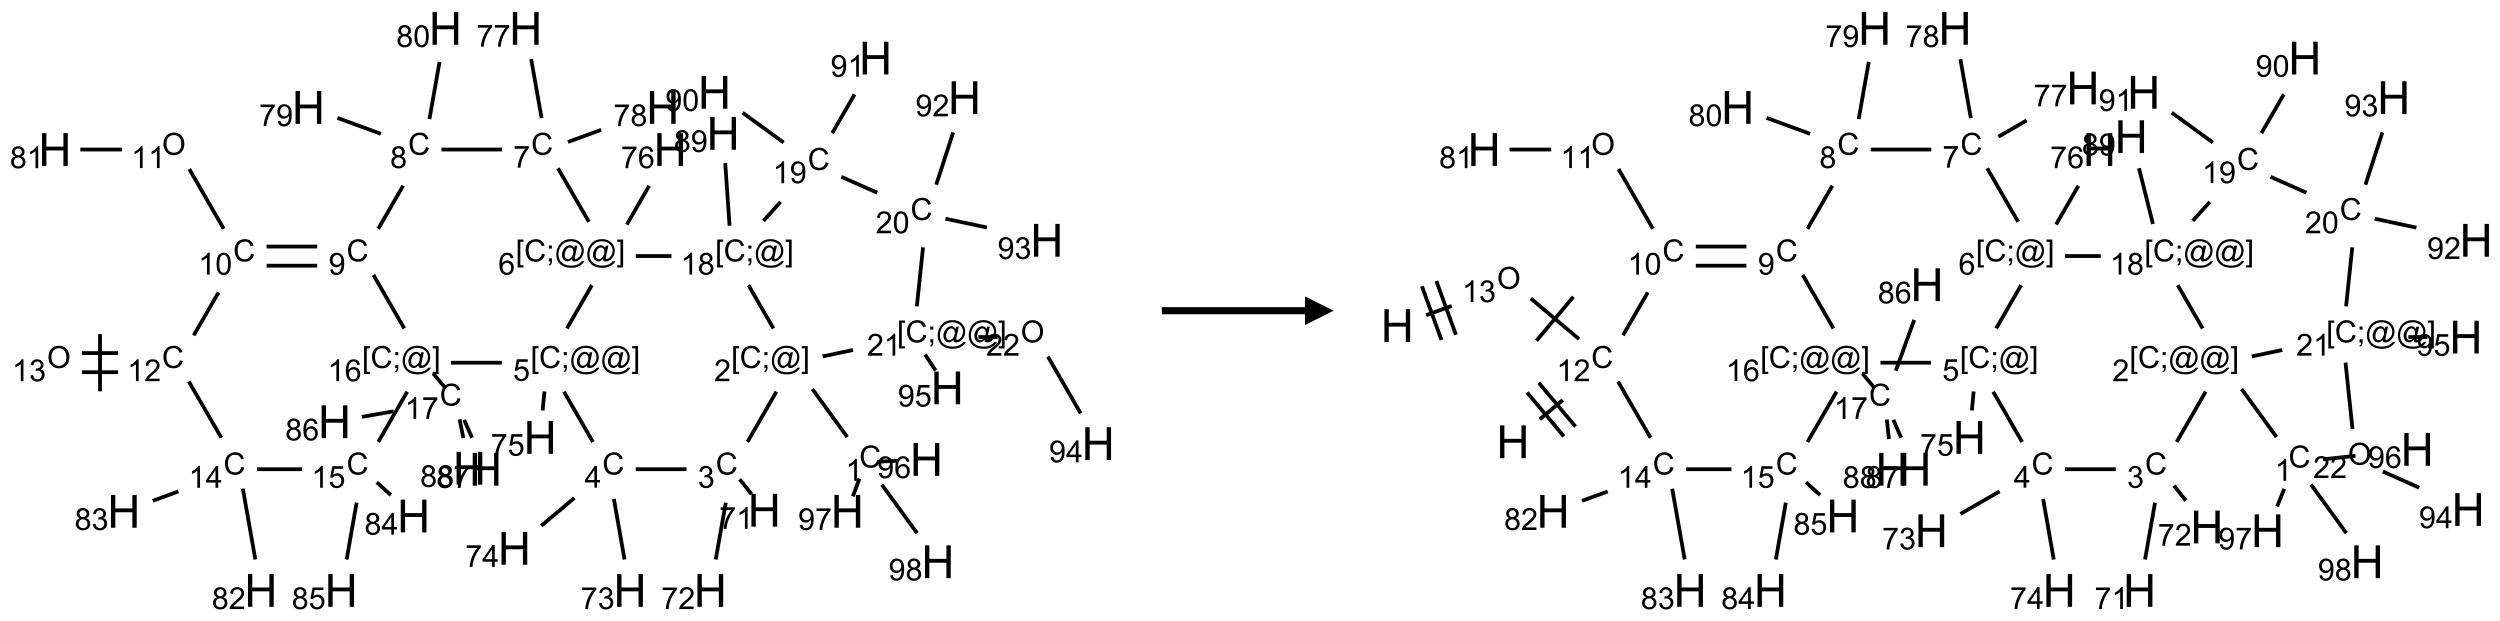 <?xml version="1.0" encoding="UTF-8"?>
<svg xmlns="http://www.w3.org/2000/svg" xmlns:xlink="http://www.w3.org/1999/xlink" width="873" height="217" viewBox="0 0 873 217">
<defs>
<g>
<g id="glyph-0-0">
<path d="M 1.332 0 L 1.332 -6.668 L 6.668 -6.668 L 6.668 0 Z M 1.5 -0.168 L 6.5 -0.168 L 6.5 -6.5 L 1.5 -6.5 Z M 1.5 -0.168 "/>
</g>
<g id="glyph-0-1">
<path d="M 6.27 -2.676 L 7.281 -2.422 C 7.07 -1.594 6.688 -0.961 6.137 -0.523 C 5.586 -0.086 4.914 0.129 4.121 0.129 C 3.297 0.129 2.629 -0.039 2.113 -0.371 C 1.598 -0.707 1.203 -1.191 0.934 -1.828 C 0.664 -2.465 0.531 -3.145 0.531 -3.875 C 0.531 -4.672 0.684 -5.363 0.988 -5.957 C 1.293 -6.547 1.723 -6.996 2.285 -7.305 C 2.844 -7.613 3.461 -7.766 4.137 -7.766 C 4.898 -7.766 5.543 -7.57 6.062 -7.184 C 6.582 -6.793 6.945 -6.246 7.152 -5.543 L 6.156 -5.309 C 5.98 -5.863 5.723 -6.266 5.387 -6.52 C 5.051 -6.773 4.625 -6.902 4.113 -6.902 C 3.527 -6.902 3.039 -6.762 2.645 -6.48 C 2.25 -6.199 1.973 -5.82 1.812 -5.348 C 1.652 -4.871 1.574 -4.383 1.574 -3.879 C 1.574 -3.23 1.668 -2.664 1.855 -2.18 C 2.047 -1.695 2.34 -1.332 2.738 -1.094 C 3.137 -0.855 3.57 -0.734 4.035 -0.734 C 4.602 -0.734 5.082 -0.898 5.473 -1.223 C 5.867 -1.551 6.133 -2.035 6.27 -2.676 Z M 6.27 -2.676 "/>
</g>
<g id="glyph-0-2">
<path d="M 3.973 0 L 3.035 0 L 3.035 -5.973 C 2.809 -5.758 2.516 -5.543 2.148 -5.328 C 1.781 -5.113 1.453 -4.953 1.16 -4.844 L 1.16 -5.75 C 1.684 -5.996 2.145 -6.297 2.535 -6.645 C 2.93 -6.996 3.207 -7.336 3.371 -7.668 L 3.973 -7.668 Z M 3.973 0 "/>
</g>
<g id="glyph-0-3">
<path d="M 0.723 2.121 L 0.723 -7.637 L 2.793 -7.637 L 2.793 -6.859 L 1.66 -6.859 L 1.66 1.344 L 2.793 1.344 L 2.793 2.121 Z M 0.723 2.121 "/>
</g>
<g id="glyph-0-4">
<path d="M 0.949 -4.465 L 0.949 -5.531 L 2.016 -5.531 L 2.016 -4.465 Z M 0.949 0 L 0.949 -1.066 L 2.016 -1.066 L 2.016 0 C 2.016 0.391 1.945 0.711 1.809 0.949 C 1.668 1.191 1.449 1.379 1.145 1.512 L 0.887 1.109 C 1.082 1.023 1.23 0.895 1.324 0.727 C 1.418 0.559 1.469 0.316 1.48 0 Z M 0.949 0 "/>
</g>
<g id="glyph-0-5">
<path d="M 6.047 -0.848 C 5.82 -0.59 5.57 -0.379 5.289 -0.223 C 5.008 -0.062 4.73 0.016 4.449 0.016 C 4.141 0.016 3.84 -0.074 3.547 -0.254 C 3.254 -0.434 3.02 -0.715 2.836 -1.09 C 2.652 -1.465 2.562 -1.875 2.562 -2.324 C 2.562 -2.875 2.703 -3.43 2.988 -3.98 C 3.27 -4.535 3.621 -4.953 4.043 -5.23 C 4.461 -5.508 4.871 -5.645 5.266 -5.645 C 5.566 -5.645 5.855 -5.566 6.129 -5.41 C 6.402 -5.25 6.641 -5.012 6.84 -4.688 L 7.016 -5.496 L 7.949 -5.496 L 7.199 -2 C 7.094 -1.516 7.043 -1.246 7.043 -1.191 C 7.043 -1.098 7.078 -1.02 7.148 -0.949 C 7.219 -0.883 7.305 -0.848 7.406 -0.848 C 7.59 -0.848 7.832 -0.953 8.129 -1.168 C 8.527 -1.445 8.84 -1.816 9.07 -2.285 C 9.301 -2.75 9.418 -3.234 9.418 -3.73 C 9.418 -4.309 9.27 -4.852 8.973 -5.355 C 8.676 -5.859 8.23 -6.262 7.645 -6.562 C 7.055 -6.863 6.406 -7.016 5.691 -7.016 C 4.879 -7.016 4.137 -6.824 3.465 -6.445 C 2.793 -6.066 2.273 -5.52 1.902 -4.809 C 1.535 -4.098 1.348 -3.34 1.348 -2.527 C 1.348 -1.676 1.535 -0.941 1.902 -0.328 C 2.273 0.285 2.809 0.742 3.508 1.035 C 4.207 1.328 4.984 1.473 5.832 1.473 C 6.742 1.473 7.504 1.32 8.121 1.016 C 8.734 0.711 9.195 0.34 9.5 -0.098 L 10.441 -0.098 C 10.266 0.266 9.961 0.637 9.531 1.016 C 9.102 1.395 8.59 1.695 7.996 1.914 C 7.402 2.133 6.688 2.246 5.848 2.246 C 5.078 2.246 4.367 2.145 3.715 1.949 C 3.066 1.75 2.512 1.453 2.051 1.055 C 1.594 0.656 1.25 0.199 1.016 -0.316 C 0.723 -0.973 0.578 -1.684 0.578 -2.441 C 0.578 -3.289 0.75 -4.098 1.098 -4.863 C 1.523 -5.805 2.125 -6.527 2.902 -7.027 C 3.684 -7.527 4.629 -7.777 5.738 -7.777 C 6.602 -7.777 7.375 -7.602 8.059 -7.246 C 8.746 -6.895 9.285 -6.371 9.684 -5.672 C 10.02 -5.07 10.188 -4.418 10.188 -3.715 C 10.188 -2.707 9.832 -1.812 9.125 -1.031 C 8.492 -0.328 7.801 0.02 7.051 0.02 C 6.812 0.02 6.617 -0.016 6.473 -0.09 C 6.324 -0.16 6.215 -0.266 6.145 -0.402 C 6.102 -0.488 6.066 -0.637 6.047 -0.848 Z M 3.527 -2.262 C 3.527 -1.785 3.641 -1.414 3.863 -1.152 C 4.09 -0.887 4.348 -0.754 4.641 -0.754 C 4.836 -0.754 5.039 -0.812 5.254 -0.93 C 5.469 -1.047 5.676 -1.219 5.871 -1.449 C 6.066 -1.676 6.23 -1.969 6.355 -2.32 C 6.48 -2.672 6.543 -3.027 6.543 -3.379 C 6.543 -3.852 6.426 -4.219 6.191 -4.48 C 5.957 -4.738 5.672 -4.871 5.332 -4.871 C 5.109 -4.871 4.902 -4.812 4.707 -4.699 C 4.512 -4.586 4.32 -4.406 4.137 -4.156 C 3.953 -3.906 3.805 -3.602 3.691 -3.246 C 3.582 -2.887 3.527 -2.559 3.527 -2.262 Z M 3.527 -2.262 "/>
</g>
<g id="glyph-0-6">
<path d="M 2.27 2.121 L 0.203 2.121 L 0.203 1.344 L 1.332 1.344 L 1.332 -6.859 L 0.203 -6.859 L 0.203 -7.637 L 2.27 -7.637 Z M 2.27 2.121 "/>
</g>
<g id="glyph-0-7">
<path d="M 5.371 -0.902 L 5.371 0 L 0.324 0 C 0.316 -0.227 0.352 -0.441 0.434 -0.652 C 0.562 -0.996 0.766 -1.332 1.051 -1.668 C 1.332 -2 1.742 -2.387 2.277 -2.824 C 3.105 -3.504 3.668 -4.043 3.957 -4.441 C 4.25 -4.84 4.395 -5.215 4.395 -5.566 C 4.395 -5.938 4.262 -6.254 3.996 -6.508 C 3.73 -6.762 3.387 -6.891 2.957 -6.891 C 2.508 -6.891 2.145 -6.754 1.875 -6.484 C 1.605 -6.215 1.469 -5.84 1.465 -5.359 L 0.5 -5.457 C 0.566 -6.176 0.812 -6.727 1.246 -7.102 C 1.676 -7.477 2.254 -7.668 2.98 -7.668 C 3.711 -7.668 4.293 -7.465 4.719 -7.059 C 5.145 -6.652 5.359 -6.148 5.359 -5.547 C 5.359 -5.242 5.297 -4.941 5.172 -4.645 C 5.047 -4.352 4.84 -4.039 4.551 -3.715 C 4.262 -3.387 3.777 -2.938 3.105 -2.371 C 2.543 -1.898 2.18 -1.578 2.02 -1.41 C 1.859 -1.242 1.73 -1.07 1.625 -0.902 Z M 5.371 -0.902 "/>
</g>
<g id="glyph-0-8">
<path d="M 0.449 -2.016 L 1.387 -2.141 C 1.492 -1.609 1.676 -1.227 1.934 -0.992 C 2.191 -0.758 2.508 -0.641 2.879 -0.641 C 3.32 -0.641 3.695 -0.793 3.996 -1.098 C 4.301 -1.402 4.453 -1.781 4.453 -2.234 C 4.453 -2.664 4.312 -3.02 4.031 -3.301 C 3.75 -3.578 3.391 -3.719 2.957 -3.719 C 2.781 -3.719 2.562 -3.684 2.297 -3.613 L 2.402 -4.438 C 2.465 -4.43 2.516 -4.426 2.551 -4.426 C 2.949 -4.426 3.312 -4.531 3.629 -4.738 C 3.949 -4.949 4.109 -5.27 4.109 -5.703 C 4.109 -6.047 3.992 -6.332 3.762 -6.559 C 3.527 -6.785 3.227 -6.895 2.859 -6.895 C 2.496 -6.895 2.191 -6.781 1.949 -6.551 C 1.707 -6.324 1.547 -5.98 1.48 -5.52 L 0.543 -5.688 C 0.656 -6.316 0.918 -6.805 1.324 -7.148 C 1.73 -7.492 2.234 -7.668 2.84 -7.668 C 3.254 -7.668 3.641 -7.578 3.988 -7.398 C 4.34 -7.219 4.609 -6.977 4.793 -6.668 C 4.98 -6.359 5.074 -6.031 5.074 -5.684 C 5.074 -5.352 4.984 -5.051 4.809 -4.781 C 4.629 -4.512 4.367 -4.297 4.02 -4.137 C 4.473 -4.031 4.824 -3.816 5.074 -3.488 C 5.324 -3.16 5.449 -2.75 5.449 -2.254 C 5.449 -1.59 5.203 -1.023 4.719 -0.559 C 4.234 -0.098 3.617 0.137 2.875 0.137 C 2.203 0.137 1.648 -0.062 1.207 -0.465 C 0.762 -0.863 0.512 -1.379 0.449 -2.016 Z M 0.449 -2.016 "/>
</g>
<g id="glyph-0-9">
<path d="M 0.504 -6.637 L 0.504 -7.535 L 5.449 -7.535 L 5.449 -6.809 C 4.961 -6.289 4.48 -5.602 4.004 -4.746 C 3.527 -3.887 3.156 -3.004 2.895 -2.098 C 2.707 -1.461 2.59 -0.762 2.535 0 L 1.574 0 C 1.582 -0.602 1.703 -1.328 1.926 -2.176 C 2.152 -3.027 2.477 -3.848 2.898 -4.637 C 3.32 -5.426 3.77 -6.094 4.246 -6.637 Z M 0.504 -6.637 "/>
</g>
<g id="glyph-0-10">
<path d="M 3.449 0 L 3.449 -1.828 L 0.137 -1.828 L 0.137 -2.688 L 3.621 -7.637 L 4.387 -7.637 L 4.387 -2.688 L 5.418 -2.688 L 5.418 -1.828 L 4.387 -1.828 L 4.387 0 Z M 3.449 -2.688 L 3.449 -6.129 L 1.059 -2.688 Z M 3.449 -2.688 "/>
</g>
<g id="glyph-0-11">
<path d="M 0.441 -2 L 1.426 -2.082 C 1.5 -1.605 1.668 -1.242 1.934 -1.004 C 2.199 -0.762 2.52 -0.641 2.895 -0.641 C 3.348 -0.641 3.73 -0.812 4.043 -1.152 C 4.355 -1.492 4.512 -1.941 4.512 -2.504 C 4.512 -3.039 4.359 -3.461 4.059 -3.77 C 3.758 -4.078 3.367 -4.234 2.879 -4.234 C 2.578 -4.234 2.305 -4.164 2.062 -4.027 C 1.82 -3.891 1.629 -3.715 1.488 -3.496 L 0.609 -3.609 L 1.348 -7.531 L 5.145 -7.531 L 5.145 -6.637 L 2.098 -6.637 L 1.688 -4.582 C 2.145 -4.902 2.625 -5.062 3.129 -5.062 C 3.797 -5.062 4.359 -4.832 4.816 -4.371 C 5.277 -3.91 5.504 -3.312 5.504 -2.59 C 5.504 -1.898 5.305 -1.301 4.902 -0.797 C 4.41 -0.18 3.742 0.129 2.895 0.129 C 2.199 0.129 1.633 -0.062 1.195 -0.453 C 0.758 -0.844 0.504 -1.359 0.441 -2 Z M 0.441 -2 "/>
</g>
<g id="glyph-0-12">
<path d="M 5.309 -5.766 L 4.375 -5.691 C 4.293 -6.059 4.172 -6.328 4.02 -6.496 C 3.766 -6.762 3.453 -6.895 3.082 -6.895 C 2.785 -6.895 2.523 -6.812 2.297 -6.645 C 2 -6.43 1.77 -6.117 1.598 -5.703 C 1.43 -5.289 1.34 -4.703 1.332 -3.938 C 1.559 -4.281 1.836 -4.535 2.16 -4.703 C 2.488 -4.871 2.828 -4.953 3.188 -4.953 C 3.812 -4.953 4.344 -4.723 4.785 -4.262 C 5.223 -3.801 5.441 -3.207 5.441 -2.48 C 5.441 -2 5.34 -1.555 5.133 -1.145 C 4.926 -0.73 4.641 -0.418 4.281 -0.199 C 3.922 0.02 3.512 0.129 3.051 0.129 C 2.27 0.129 1.633 -0.156 1.141 -0.73 C 0.648 -1.305 0.402 -2.254 0.402 -3.574 C 0.402 -5.051 0.672 -6.121 1.219 -6.793 C 1.695 -7.375 2.336 -7.668 3.141 -7.668 C 3.742 -7.668 4.234 -7.5 4.617 -7.16 C 5 -6.824 5.23 -6.359 5.309 -5.766 Z M 1.48 -2.473 C 1.48 -2.152 1.547 -1.844 1.684 -1.547 C 1.82 -1.25 2.016 -1.027 2.262 -0.871 C 2.508 -0.719 2.766 -0.641 3.035 -0.641 C 3.434 -0.641 3.773 -0.801 4.059 -1.121 C 4.344 -1.441 4.484 -1.875 4.484 -2.422 C 4.484 -2.949 4.344 -3.367 4.062 -3.668 C 3.781 -3.973 3.426 -4.125 3 -4.125 C 2.578 -4.125 2.219 -3.973 1.922 -3.668 C 1.625 -3.363 1.48 -2.969 1.48 -2.473 Z M 1.48 -2.473 "/>
</g>
<g id="glyph-0-13">
<path d="M 1.887 -4.141 C 1.496 -4.281 1.207 -4.484 1.02 -4.75 C 0.832 -5.016 0.738 -5.328 0.738 -5.699 C 0.738 -6.254 0.938 -6.719 1.34 -7.098 C 1.738 -7.477 2.27 -7.668 2.934 -7.668 C 3.598 -7.668 4.137 -7.473 4.543 -7.086 C 4.949 -6.699 5.152 -6.227 5.152 -5.672 C 5.152 -5.316 5.059 -5.008 4.871 -4.746 C 4.688 -4.484 4.406 -4.281 4.027 -4.141 C 4.496 -3.988 4.852 -3.742 5.098 -3.402 C 5.34 -3.062 5.465 -2.656 5.465 -2.184 C 5.465 -1.531 5.234 -0.98 4.77 -0.535 C 4.309 -0.09 3.703 0.129 2.949 0.129 C 2.195 0.129 1.586 -0.094 1.125 -0.539 C 0.664 -0.984 0.434 -1.543 0.434 -2.207 C 0.434 -2.703 0.559 -3.121 0.809 -3.457 C 1.062 -3.793 1.422 -4.02 1.887 -4.141 Z M 1.699 -5.73 C 1.699 -5.367 1.812 -5.074 2.047 -4.844 C 2.281 -4.613 2.582 -4.5 2.953 -4.5 C 3.312 -4.5 3.609 -4.613 3.84 -4.84 C 4.07 -5.066 4.188 -5.348 4.188 -5.676 C 4.188 -6.02 4.07 -6.309 3.832 -6.543 C 3.594 -6.777 3.297 -6.895 2.941 -6.895 C 2.586 -6.895 2.289 -6.781 2.051 -6.551 C 1.816 -6.324 1.699 -6.047 1.699 -5.73 Z M 1.395 -2.203 C 1.395 -1.938 1.461 -1.676 1.586 -1.426 C 1.711 -1.176 1.902 -0.984 2.152 -0.848 C 2.402 -0.711 2.672 -0.641 2.957 -0.641 C 3.406 -0.641 3.777 -0.785 4.066 -1.074 C 4.359 -1.363 4.504 -1.727 4.504 -2.172 C 4.504 -2.625 4.355 -2.996 4.055 -3.293 C 3.754 -3.586 3.379 -3.734 2.926 -3.734 C 2.484 -3.734 2.121 -3.59 1.832 -3.297 C 1.543 -3.004 1.395 -2.641 1.395 -2.203 Z M 1.395 -2.203 "/>
</g>
<g id="glyph-0-14">
<path d="M 0.582 -1.766 L 1.484 -1.848 C 1.562 -1.426 1.707 -1.117 1.922 -0.926 C 2.137 -0.734 2.414 -0.641 2.75 -0.641 C 3.039 -0.641 3.289 -0.707 3.508 -0.84 C 3.727 -0.973 3.902 -1.148 4.043 -1.367 C 4.18 -1.586 4.297 -1.887 4.391 -2.262 C 4.484 -2.637 4.531 -3.016 4.531 -3.406 C 4.531 -3.449 4.531 -3.512 4.527 -3.594 C 4.34 -3.297 4.082 -3.055 3.758 -2.867 C 3.434 -2.68 3.082 -2.59 2.703 -2.59 C 2.07 -2.59 1.535 -2.816 1.098 -3.277 C 0.66 -3.734 0.441 -4.34 0.441 -5.09 C 0.441 -5.863 0.672 -6.484 1.129 -6.957 C 1.586 -7.43 2.156 -7.668 2.844 -7.668 C 3.34 -7.668 3.793 -7.531 4.207 -7.266 C 4.617 -7 4.93 -6.617 5.145 -6.121 C 5.355 -5.629 5.465 -4.91 5.465 -3.973 C 5.465 -2.996 5.359 -2.223 5.145 -1.645 C 4.934 -1.066 4.617 -0.625 4.199 -0.324 C 3.781 -0.02 3.293 0.129 2.73 0.129 C 2.133 0.129 1.645 -0.035 1.266 -0.367 C 0.887 -0.699 0.66 -1.164 0.582 -1.766 Z M 4.422 -5.137 C 4.422 -5.676 4.277 -6.102 3.992 -6.418 C 3.707 -6.734 3.359 -6.891 2.957 -6.891 C 2.543 -6.891 2.18 -6.719 1.871 -6.379 C 1.562 -6.039 1.406 -5.598 1.406 -5.059 C 1.406 -4.57 1.555 -4.176 1.848 -3.871 C 2.141 -3.566 2.5 -3.418 2.934 -3.418 C 3.367 -3.418 3.723 -3.57 4.004 -3.871 C 4.281 -4.176 4.422 -4.598 4.422 -5.137 Z M 4.422 -5.137 "/>
</g>
<g id="glyph-0-15">
<path d="M 0.441 -3.766 C 0.441 -4.668 0.535 -5.395 0.723 -5.945 C 0.906 -6.496 1.184 -6.922 1.551 -7.219 C 1.918 -7.516 2.375 -7.668 2.934 -7.668 C 3.344 -7.668 3.703 -7.586 4.012 -7.418 C 4.32 -7.254 4.574 -7.016 4.777 -6.707 C 4.977 -6.395 5.137 -6.016 5.25 -5.57 C 5.363 -5.125 5.422 -4.523 5.422 -3.766 C 5.422 -2.871 5.328 -2.148 5.145 -1.598 C 4.961 -1.047 4.688 -0.621 4.32 -0.32 C 3.953 -0.02 3.492 0.129 2.934 0.129 C 2.195 0.129 1.617 -0.133 1.199 -0.66 C 0.695 -1.297 0.441 -2.332 0.441 -3.766 Z M 1.406 -3.766 C 1.406 -2.512 1.555 -1.68 1.848 -1.262 C 2.141 -0.848 2.5 -0.641 2.934 -0.641 C 3.363 -0.641 3.727 -0.848 4.02 -1.266 C 4.312 -1.684 4.457 -2.516 4.457 -3.766 C 4.457 -5.023 4.312 -5.859 4.02 -6.27 C 3.727 -6.684 3.359 -6.891 2.922 -6.891 C 2.492 -6.891 2.148 -6.707 1.891 -6.344 C 1.566 -5.879 1.406 -5.02 1.406 -3.766 Z M 1.406 -3.766 "/>
</g>
<g id="glyph-0-16">
<path d="M 0.516 -3.719 C 0.516 -4.984 0.855 -5.977 1.535 -6.695 C 2.215 -7.414 3.094 -7.77 4.172 -7.77 C 4.875 -7.77 5.512 -7.602 6.078 -7.266 C 6.645 -6.93 7.074 -6.461 7.371 -5.855 C 7.668 -5.254 7.816 -4.57 7.816 -3.809 C 7.816 -3.035 7.66 -2.34 7.348 -1.73 C 7.035 -1.117 6.594 -0.656 6.02 -0.34 C 5.449 -0.027 4.828 0.129 4.168 0.129 C 3.449 0.129 2.805 -0.043 2.238 -0.391 C 1.672 -0.738 1.246 -1.211 0.953 -1.812 C 0.66 -2.414 0.516 -3.047 0.516 -3.719 Z M 1.559 -3.703 C 1.559 -2.781 1.805 -2.059 2.301 -1.527 C 2.793 -1 3.414 -0.734 4.16 -0.734 C 4.922 -0.734 5.547 -1 6.039 -1.535 C 6.531 -2.07 6.777 -2.828 6.777 -3.812 C 6.777 -4.434 6.672 -4.977 6.461 -5.441 C 6.25 -5.902 5.945 -6.262 5.539 -6.52 C 5.133 -6.773 4.68 -6.902 4.176 -6.902 C 3.461 -6.902 2.848 -6.656 2.332 -6.164 C 1.816 -5.672 1.559 -4.852 1.559 -3.703 Z M 1.559 -3.703 "/>
</g>
<g id="glyph-1-0">
<path d="M 2 0 L 2 -10 L 10 -10 L 10 0 Z M 2.25 -0.25 L 9.75 -0.25 L 9.75 -9.75 L 2.25 -9.75 Z M 2.25 -0.25 "/>
</g>
<g id="glyph-1-1">
<path d="M 1.281 0 L 1.281 -11.453 L 2.797 -11.453 L 2.797 -6.75 L 8.75 -6.75 L 8.75 -11.453 L 10.266 -11.453 L 10.266 0 L 8.75 0 L 8.75 -5.398 L 2.797 -5.398 L 2.797 0 Z M 1.281 0 "/>
</g>
</g>
</defs>
<path fill="none" stroke-width="0.033" stroke-linecap="butt" stroke-linejoin="miter" stroke="rgb(0%, 0%, 0%)" stroke-opacity="1" stroke-miterlimit="10" d="M 6.917 3.568 L 6.613 3.149 " transform="matrix(40, 0, 0, 40, 19.166, 9.896)"/>
<path fill="none" stroke-width="0.033" stroke-linecap="butt" stroke-linejoin="miter" stroke="rgb(0%, 0%, 0%)" stroke-opacity="1" stroke-miterlimit="10" d="M 6.299 3.172 L 6.046 3.611 " transform="matrix(40, 0, 0, 40, 19.166, 9.896)"/>
<path fill="none" stroke-width="0.033" stroke-linecap="butt" stroke-linejoin="miter" stroke="rgb(0%, 0%, 0%)" stroke-opacity="1" stroke-miterlimit="10" d="M 5.978 3.936 L 6.082 4.067 " transform="matrix(40, 0, 0, 40, 19.166, 9.896)"/>
<path fill="none" stroke-width="0.033" stroke-linecap="butt" stroke-linejoin="miter" stroke="rgb(0%, 0%, 0%)" stroke-opacity="1" stroke-miterlimit="10" d="M 5.857 4.141 L 5.769 4.637 " transform="matrix(40, 0, 0, 40, 19.166, 9.896)"/>
<path fill="none" stroke-width="0.033" stroke-linecap="butt" stroke-linejoin="miter" stroke="rgb(0%, 0%, 0%)" stroke-opacity="1" stroke-miterlimit="10" d="M 5.514 3.849 L 5.071 3.849 " transform="matrix(40, 0, 0, 40, 19.166, 9.896)"/>
<path fill="none" stroke-width="0.033" stroke-linecap="butt" stroke-linejoin="miter" stroke="rgb(0%, 0%, 0%)" stroke-opacity="1" stroke-miterlimit="10" d="M 4.88 4.108 L 4.973 4.637 " transform="matrix(40, 0, 0, 40, 19.166, 9.896)"/>
<path fill="none" stroke-width="0.033" stroke-linecap="butt" stroke-linejoin="miter" stroke="rgb(0%, 0%, 0%)" stroke-opacity="1" stroke-miterlimit="10" d="M 4.535 4.1 L 4.246 4.343 " transform="matrix(40, 0, 0, 40, 19.166, 9.896)"/>
<path fill="none" stroke-width="0.033" stroke-linecap="butt" stroke-linejoin="miter" stroke="rgb(0%, 0%, 0%)" stroke-opacity="1" stroke-miterlimit="10" d="M 4.697 3.611 L 4.444 3.172 " transform="matrix(40, 0, 0, 40, 19.166, 9.896)"/>
<path fill="none" stroke-width="0.033" stroke-linecap="butt" stroke-linejoin="miter" stroke="rgb(0%, 0%, 0%)" stroke-opacity="1" stroke-miterlimit="10" d="M 4.274 3.17 L 4.258 3.336 " transform="matrix(40, 0, 0, 40, 19.166, 9.896)"/>
<path fill="none" stroke-width="0.033" stroke-linecap="butt" stroke-linejoin="miter" stroke="rgb(0%, 0%, 0%)" stroke-opacity="1" stroke-miterlimit="10" d="M 4.47 2.62 L 4.688 2.242 " transform="matrix(40, 0, 0, 40, 19.166, 9.896)"/>
<path fill="none" stroke-width="0.033" stroke-linecap="butt" stroke-linejoin="miter" stroke="rgb(0%, 0%, 0%)" stroke-opacity="1" stroke-miterlimit="10" d="M 4.993 1.713 L 5.188 1.375 " transform="matrix(40, 0, 0, 40, 19.166, 9.896)"/>
<path fill="none" stroke-width="0.033" stroke-linecap="butt" stroke-linejoin="miter" stroke="rgb(0%, 0%, 0%)" stroke-opacity="1" stroke-miterlimit="10" d="M 4.662 1.689 L 4.392 1.222 " transform="matrix(40, 0, 0, 40, 19.166, 9.896)"/>
<path fill="none" stroke-width="0.033" stroke-linecap="butt" stroke-linejoin="miter" stroke="rgb(0%, 0%, 0%)" stroke-opacity="1" stroke-miterlimit="10" d="M 4.249 0.784 L 4.158 0.269 " transform="matrix(40, 0, 0, 40, 19.166, 9.896)"/>
<path fill="none" stroke-width="0.033" stroke-linecap="butt" stroke-linejoin="miter" stroke="rgb(0%, 0%, 0%)" stroke-opacity="1" stroke-miterlimit="10" d="M 4.479 0.992 L 4.769 0.886 " transform="matrix(40, 0, 0, 40, 19.166, 9.896)"/>
<path fill="none" stroke-width="0.033" stroke-linecap="butt" stroke-linejoin="miter" stroke="rgb(0%, 0%, 0%)" stroke-opacity="1" stroke-miterlimit="10" d="M 3.904 1.058 L 3.375 1.058 " transform="matrix(40, 0, 0, 40, 19.166, 9.896)"/>
<path fill="none" stroke-width="0.033" stroke-linecap="butt" stroke-linejoin="miter" stroke="rgb(0%, 0%, 0%)" stroke-opacity="1" stroke-miterlimit="10" d="M 2.846 0.921 L 2.466 0.782 " transform="matrix(40, 0, 0, 40, 19.166, 9.896)"/>
<path fill="none" stroke-width="0.033" stroke-linecap="butt" stroke-linejoin="miter" stroke="rgb(0%, 0%, 0%)" stroke-opacity="1" stroke-miterlimit="10" d="M 3.27 0.792 L 3.358 0.293 " transform="matrix(40, 0, 0, 40, 19.166, 9.896)"/>
<path fill="none" stroke-width="0.033" stroke-linecap="butt" stroke-linejoin="miter" stroke="rgb(0%, 0%, 0%)" stroke-opacity="1" stroke-miterlimit="10" d="M 3.04 1.374 L 2.823 1.75 " transform="matrix(40, 0, 0, 40, 19.166, 9.896)"/>
<path fill="none" stroke-width="0.033" stroke-linecap="butt" stroke-linejoin="miter" stroke="rgb(0%, 0%, 0%)" stroke-opacity="1" stroke-miterlimit="10" d="M 2.29 1.905 L 1.848 1.905 " transform="matrix(40, 0, 0, 40, 19.166, 9.896)"/>
<path fill="none" stroke-width="0.033" stroke-linecap="butt" stroke-linejoin="miter" stroke="rgb(0%, 0%, 0%)" stroke-opacity="1" stroke-miterlimit="10" d="M 2.29 2.072 L 1.848 2.072 " transform="matrix(40, 0, 0, 40, 19.166, 9.896)"/>
<path fill="none" stroke-width="0.033" stroke-linecap="butt" stroke-linejoin="miter" stroke="rgb(0%, 0%, 0%)" stroke-opacity="1" stroke-miterlimit="10" d="M 1.474 1.75 L 1.173 1.228 " transform="matrix(40, 0, 0, 40, 19.166, 9.896)"/>
<path fill="none" stroke-width="0.033" stroke-linecap="butt" stroke-linejoin="miter" stroke="rgb(0%, 0%, 0%)" stroke-opacity="1" stroke-miterlimit="10" d="M 0.586 1.058 L 0.222 1.058 " transform="matrix(40, 0, 0, 40, 19.166, 9.896)"/>
<path fill="none" stroke-width="0.033" stroke-linecap="butt" stroke-linejoin="miter" stroke="rgb(0%, 0%, 0%)" stroke-opacity="1" stroke-miterlimit="10" d="M 1.429 2.305 L 1.212 2.68 " transform="matrix(40, 0, 0, 40, 19.166, 9.896)"/>
<path fill="none" stroke-width="0.033" stroke-linecap="butt" stroke-linejoin="miter" stroke="rgb(0%, 0%, 0%)" stroke-opacity="1" stroke-miterlimit="10" d="M 0.551 2.835 L 0.237 2.835 " transform="matrix(40, 0, 0, 40, 19.166, 9.896)"/>
<path fill="none" stroke-width="0.033" stroke-linecap="butt" stroke-linejoin="miter" stroke="rgb(0%, 0%, 0%)" stroke-opacity="1" stroke-miterlimit="10" d="M 0.551 3.002 L 0.237 3.002 " transform="matrix(40, 0, 0, 40, 19.166, 9.896)"/>
<path fill="none" stroke-width="0.033" stroke-linecap="butt" stroke-linejoin="miter" stroke="rgb(0%, 0%, 0%)" stroke-opacity="1" stroke-miterlimit="10" d="M 0.394 2.669 L 0.394 3.169 " transform="matrix(40, 0, 0, 40, 19.166, 9.896)"/>
<path fill="none" stroke-width="0.033" stroke-linecap="butt" stroke-linejoin="miter" stroke="rgb(0%, 0%, 0%)" stroke-opacity="1" stroke-miterlimit="10" d="M 1.169 3.083 L 1.453 3.574 " transform="matrix(40, 0, 0, 40, 19.166, 9.896)"/>
<path fill="none" stroke-width="0.033" stroke-linecap="butt" stroke-linejoin="miter" stroke="rgb(0%, 0%, 0%)" stroke-opacity="1" stroke-miterlimit="10" d="M 1.641 4.019 L 1.75 4.637 " transform="matrix(40, 0, 0, 40, 19.166, 9.896)"/>
<path fill="none" stroke-width="0.033" stroke-linecap="butt" stroke-linejoin="miter" stroke="rgb(0%, 0%, 0%)" stroke-opacity="1" stroke-miterlimit="10" d="M 1.078 4.043 L 0.854 4.125 " transform="matrix(40, 0, 0, 40, 19.166, 9.896)"/>
<path fill="none" stroke-width="0.033" stroke-linecap="butt" stroke-linejoin="miter" stroke="rgb(0%, 0%, 0%)" stroke-opacity="1" stroke-miterlimit="10" d="M 1.764 3.849 L 2.159 3.849 " transform="matrix(40, 0, 0, 40, 19.166, 9.896)"/>
<path fill="none" stroke-width="0.033" stroke-linecap="butt" stroke-linejoin="miter" stroke="rgb(0%, 0%, 0%)" stroke-opacity="1" stroke-miterlimit="10" d="M 2.81 3.963 L 2.933 4.075 " transform="matrix(40, 0, 0, 40, 19.166, 9.896)"/>
<path fill="none" stroke-width="0.033" stroke-linecap="butt" stroke-linejoin="miter" stroke="rgb(0%, 0%, 0%)" stroke-opacity="1" stroke-miterlimit="10" d="M 2.634 4.141 L 2.547 4.637 " transform="matrix(40, 0, 0, 40, 19.166, 9.896)"/>
<path fill="none" stroke-width="0.033" stroke-linecap="butt" stroke-linejoin="miter" stroke="rgb(0%, 0%, 0%)" stroke-opacity="1" stroke-miterlimit="10" d="M 2.823 3.611 L 3.076 3.172 " transform="matrix(40, 0, 0, 40, 19.166, 9.896)"/>
<path fill="none" stroke-width="0.033" stroke-linecap="butt" stroke-linejoin="miter" stroke="rgb(0%, 0%, 0%)" stroke-opacity="1" stroke-miterlimit="10" d="M 3.459 2.919 L 3.901 2.919 " transform="matrix(40, 0, 0, 40, 19.166, 9.896)"/>
<path fill="none" stroke-width="0.033" stroke-linecap="butt" stroke-linejoin="miter" stroke="rgb(0%, 0%, 0%)" stroke-opacity="1" stroke-miterlimit="10" d="M 3.05 2.62 L 2.781 2.153 " transform="matrix(40, 0, 0, 40, 19.166, 9.896)"/>
<path fill="none" stroke-width="0.033" stroke-linecap="butt" stroke-linejoin="miter" stroke="rgb(0%, 0%, 0%)" stroke-opacity="1" stroke-miterlimit="10" d="M 3.303 3.014 L 3.41 3.141 " transform="matrix(40, 0, 0, 40, 19.166, 9.896)"/>
<path fill="none" stroke-width="0.033" stroke-linecap="butt" stroke-linejoin="miter" stroke="rgb(0%, 0%, 0%)" stroke-opacity="1" stroke-miterlimit="10" d="M 2.957 3.343 L 2.68 3.392 " transform="matrix(40, 0, 0, 40, 19.166, 9.896)"/>
<path fill="none" stroke-width="0.033" stroke-linecap="butt" stroke-linejoin="miter" stroke="rgb(0%, 0%, 0%)" stroke-opacity="1" stroke-miterlimit="10" d="M 3.573 3.418 L 3.641 3.574 " transform="matrix(40, 0, 0, 40, 19.166, 9.896)"/>
<path fill="none" stroke-width="0.033" stroke-linecap="butt" stroke-linejoin="miter" stroke="rgb(0%, 0%, 0%)" stroke-opacity="1" stroke-miterlimit="10" d="M 3.533 3.414 L 3.566 3.577 " transform="matrix(40, 0, 0, 40, 19.166, 9.896)"/>
<path fill="none" stroke-width="0.033" stroke-linecap="butt" stroke-linejoin="miter" stroke="rgb(0%, 0%, 0%)" stroke-opacity="1" stroke-miterlimit="10" d="M 5.071 1.988 L 5.383 1.988 " transform="matrix(40, 0, 0, 40, 19.166, 9.896)"/>
<path fill="none" stroke-width="0.033" stroke-linecap="butt" stroke-linejoin="miter" stroke="rgb(0%, 0%, 0%)" stroke-opacity="1" stroke-miterlimit="10" d="M 6.055 2.242 L 6.273 2.62 " transform="matrix(40, 0, 0, 40, 19.166, 9.896)"/>
<path fill="none" stroke-width="0.033" stroke-linecap="butt" stroke-linejoin="miter" stroke="rgb(0%, 0%, 0%)" stroke-opacity="1" stroke-miterlimit="10" d="M 5.89 1.723 L 5.852 1.177 " transform="matrix(40, 0, 0, 40, 19.166, 9.896)"/>
<path fill="none" stroke-width="0.033" stroke-linecap="butt" stroke-linejoin="miter" stroke="rgb(0%, 0%, 0%)" stroke-opacity="1" stroke-miterlimit="10" d="M 6.186 1.681 L 6.335 1.515 " transform="matrix(40, 0, 0, 40, 19.166, 9.896)"/>
<path fill="none" stroke-width="0.033" stroke-linecap="butt" stroke-linejoin="miter" stroke="rgb(0%, 0%, 0%)" stroke-opacity="1" stroke-miterlimit="10" d="M 6.362 0.997 L 6.003 0.736 " transform="matrix(40, 0, 0, 40, 19.166, 9.896)"/>
<path fill="none" stroke-width="0.033" stroke-linecap="butt" stroke-linejoin="miter" stroke="rgb(0%, 0%, 0%)" stroke-opacity="1" stroke-miterlimit="10" d="M 6.786 0.915 L 6.981 0.577 " transform="matrix(40, 0, 0, 40, 19.166, 9.896)"/>
<path fill="none" stroke-width="0.033" stroke-linecap="butt" stroke-linejoin="miter" stroke="rgb(0%, 0%, 0%)" stroke-opacity="1" stroke-miterlimit="10" d="M 6.865 1.296 L 7.179 1.435 " transform="matrix(40, 0, 0, 40, 19.166, 9.896)"/>
<path fill="none" stroke-width="0.033" stroke-linecap="butt" stroke-linejoin="miter" stroke="rgb(0%, 0%, 0%)" stroke-opacity="1" stroke-miterlimit="10" d="M 7.694 1.365 L 7.842 0.909 " transform="matrix(40, 0, 0, 40, 19.166, 9.896)"/>
<path fill="none" stroke-width="0.033" stroke-linecap="butt" stroke-linejoin="miter" stroke="rgb(0%, 0%, 0%)" stroke-opacity="1" stroke-miterlimit="10" d="M 7.775 1.662 L 8.137 1.739 " transform="matrix(40, 0, 0, 40, 19.166, 9.896)"/>
<path fill="none" stroke-width="0.033" stroke-linecap="butt" stroke-linejoin="miter" stroke="rgb(0%, 0%, 0%)" stroke-opacity="1" stroke-miterlimit="10" d="M 7.579 1.912 L 7.525 2.427 " transform="matrix(40, 0, 0, 40, 19.166, 9.896)"/>
<path fill="none" stroke-width="0.033" stroke-linecap="butt" stroke-linejoin="miter" stroke="rgb(0%, 0%, 0%)" stroke-opacity="1" stroke-miterlimit="10" d="M 6.967 2.808 L 6.702 2.864 " transform="matrix(40, 0, 0, 40, 19.166, 9.896)"/>
<path fill="none" stroke-width="0.033" stroke-linecap="butt" stroke-linejoin="miter" stroke="rgb(0%, 0%, 0%)" stroke-opacity="1" stroke-miterlimit="10" d="M 8.063 2.695 L 8.23 2.695 " transform="matrix(40, 0, 0, 40, 19.166, 9.896)"/>
<path fill="none" stroke-width="0.033" stroke-linecap="butt" stroke-linejoin="miter" stroke="rgb(0%, 0%, 0%)" stroke-opacity="1" stroke-miterlimit="10" d="M 8.669 2.866 L 8.955 3.361 " transform="matrix(40, 0, 0, 40, 19.166, 9.896)"/>
<path fill="none" stroke-width="0.033" stroke-linecap="butt" stroke-linejoin="miter" stroke="rgb(0%, 0%, 0%)" stroke-opacity="1" stroke-miterlimit="10" d="M 7.597 2.848 L 7.689 2.987 " transform="matrix(40, 0, 0, 40, 19.166, 9.896)"/>
<path fill="none" stroke-width="0.033" stroke-linecap="butt" stroke-linejoin="miter" stroke="rgb(0%, 0%, 0%)" stroke-opacity="1" stroke-miterlimit="10" d="M 7.191 3.783 L 7.357 3.775 " transform="matrix(40, 0, 0, 40, 19.166, 9.896)"/>
<path fill="none" stroke-width="0.033" stroke-linecap="butt" stroke-linejoin="miter" stroke="rgb(0%, 0%, 0%)" stroke-opacity="1" stroke-miterlimit="10" d="M 7.024 3.93 L 6.966 4.086 " transform="matrix(40, 0, 0, 40, 19.166, 9.896)"/>
<path fill="none" stroke-width="0.033" stroke-linecap="butt" stroke-linejoin="miter" stroke="rgb(0%, 0%, 0%)" stroke-opacity="1" stroke-miterlimit="10" d="M 7.219 3.983 L 7.527 4.407 " transform="matrix(40, 0, 0, 40, 19.166, 9.896)"/>
<g fill="rgb(0%, 0%, 0%)" fill-opacity="1">
<use xlink:href="#glyph-0-1" x="300.031" y="163.254"/>
</g>
<g fill="rgb(0%, 0%, 0%)" fill-opacity="1">
<use xlink:href="#glyph-0-2" x="295.254" y="167.887"/>
</g>
<g fill="rgb(0%, 0%, 0%)" fill-opacity="1">
<use xlink:href="#glyph-0-3" x="255.324" y="128.496"/>
<use xlink:href="#glyph-0-1" x="258.288" y="128.496"/>
<use xlink:href="#glyph-0-4" x="265.991" y="128.496"/>
<use xlink:href="#glyph-0-5" x="268.954" y="128.496"/>
<use xlink:href="#glyph-0-6" x="279.783" y="128.496"/>
</g>
<g fill="rgb(0%, 0%, 0%)" fill-opacity="1">
<use xlink:href="#glyph-0-7" x="249.348" y="133.125"/>
</g>
<g fill="rgb(0%, 0%, 0%)" fill-opacity="1">
<use xlink:href="#glyph-0-1" x="249.914" y="165.703"/>
</g>
<g fill="rgb(0%, 0%, 0%)" fill-opacity="1">
<use xlink:href="#glyph-0-8" x="243.664" y="170.336"/>
</g>
<g fill="rgb(0%, 0%, 0%)" fill-opacity="1">
<use xlink:href="#glyph-1-1" x="261.117" y="183.902"/>
</g>
<g fill="rgb(0%, 0%, 0%)" fill-opacity="1">
<use xlink:href="#glyph-0-9" x="251.156" y="184.691"/>
<use xlink:href="#glyph-0-2" x="257.089" y="184.691"/>
</g>
<g fill="rgb(0%, 0%, 0%)" fill-opacity="1">
<use xlink:href="#glyph-1-1" x="242.273" y="211.902"/>
</g>
<g fill="rgb(0%, 0%, 0%)" fill-opacity="1">
<use xlink:href="#glyph-0-9" x="230.918" y="212.695"/>
<use xlink:href="#glyph-0-7" x="236.85" y="212.695"/>
</g>
<g fill="rgb(0%, 0%, 0%)" fill-opacity="1">
<use xlink:href="#glyph-0-1" x="210.32" y="165.703"/>
</g>
<g fill="rgb(0%, 0%, 0%)" fill-opacity="1">
<use xlink:href="#glyph-0-10" x="204.098" y="170.305"/>
</g>
<g fill="rgb(0%, 0%, 0%)" fill-opacity="1">
<use xlink:href="#glyph-1-1" x="214.227" y="211.902"/>
</g>
<g fill="rgb(0%, 0%, 0%)" fill-opacity="1">
<use xlink:href="#glyph-0-9" x="202.789" y="212.695"/>
<use xlink:href="#glyph-0-8" x="208.721" y="212.695"/>
</g>
<g fill="rgb(0%, 0%, 0%)" fill-opacity="1">
<use xlink:href="#glyph-1-1" x="173.848" y="197.207"/>
</g>
<g fill="rgb(0%, 0%, 0%)" fill-opacity="1">
<use xlink:href="#glyph-0-9" x="162.441" y="197.969"/>
<use xlink:href="#glyph-0-10" x="168.374" y="197.969"/>
</g>
<g fill="rgb(0%, 0%, 0%)" fill-opacity="1">
<use xlink:href="#glyph-0-3" x="185.262" y="128.496"/>
<use xlink:href="#glyph-0-1" x="188.225" y="128.496"/>
<use xlink:href="#glyph-0-4" x="195.928" y="128.496"/>
<use xlink:href="#glyph-0-5" x="198.892" y="128.496"/>
<use xlink:href="#glyph-0-5" x="209.72" y="128.496"/>
<use xlink:href="#glyph-0-6" x="220.548" y="128.496"/>
</g>
<g fill="rgb(0%, 0%, 0%)" fill-opacity="1">
<use xlink:href="#glyph-0-11" x="179.148" y="132.992"/>
</g>
<g fill="rgb(0%, 0%, 0%)" fill-opacity="1">
<use xlink:href="#glyph-1-1" x="182.844" y="158.473"/>
</g>
<g fill="rgb(0%, 0%, 0%)" fill-opacity="1">
<use xlink:href="#glyph-0-9" x="171.352" y="159.137"/>
<use xlink:href="#glyph-0-11" x="177.284" y="159.137"/>
</g>
<g fill="rgb(0%, 0%, 0%)" fill-opacity="1">
<use xlink:href="#glyph-0-3" x="180.039" y="91.281"/>
<use xlink:href="#glyph-0-1" x="183.003" y="91.281"/>
<use xlink:href="#glyph-0-4" x="190.706" y="91.281"/>
<use xlink:href="#glyph-0-5" x="193.669" y="91.281"/>
<use xlink:href="#glyph-0-5" x="204.497" y="91.281"/>
<use xlink:href="#glyph-0-6" x="215.326" y="91.281"/>
</g>
<g fill="rgb(0%, 0%, 0%)" fill-opacity="1">
<use xlink:href="#glyph-0-12" x="173.988" y="95.91"/>
</g>
<g fill="rgb(0%, 0%, 0%)" fill-opacity="1">
<use xlink:href="#glyph-1-1" x="228.25" y="57.941"/>
</g>
<g fill="rgb(0%, 0%, 0%)" fill-opacity="1">
<use xlink:href="#glyph-0-9" x="216.82" y="58.734"/>
<use xlink:href="#glyph-0-12" x="222.753" y="58.734"/>
</g>
<g fill="rgb(0%, 0%, 0%)" fill-opacity="1">
<use xlink:href="#glyph-0-1" x="185.457" y="54.059"/>
</g>
<g fill="rgb(0%, 0%, 0%)" fill-opacity="1">
<use xlink:href="#glyph-0-9" x="179.207" y="58.566"/>
</g>
<g fill="rgb(0%, 0%, 0%)" fill-opacity="1">
<use xlink:href="#glyph-1-1" x="177.816" y="15.625"/>
</g>
<g fill="rgb(0%, 0%, 0%)" fill-opacity="1">
<use xlink:href="#glyph-0-9" x="166.383" y="16.289"/>
<use xlink:href="#glyph-0-9" x="172.315" y="16.289"/>
</g>
<g fill="rgb(0%, 0%, 0%)" fill-opacity="1">
<use xlink:href="#glyph-1-1" x="225.656" y="43.246"/>
</g>
<g fill="rgb(0%, 0%, 0%)" fill-opacity="1">
<use xlink:href="#glyph-0-9" x="214.207" y="44.039"/>
<use xlink:href="#glyph-0-13" x="220.139" y="44.039"/>
</g>
<g fill="rgb(0%, 0%, 0%)" fill-opacity="1">
<use xlink:href="#glyph-0-1" x="142.488" y="54.059"/>
</g>
<g fill="rgb(0%, 0%, 0%)" fill-opacity="1">
<use xlink:href="#glyph-0-13" x="136.219" y="58.695"/>
</g>
<g fill="rgb(0%, 0%, 0%)" fill-opacity="1">
<use xlink:href="#glyph-1-1" x="101.926" y="43.246"/>
</g>
<g fill="rgb(0%, 0%, 0%)" fill-opacity="1">
<use xlink:href="#glyph-0-9" x="90.477" y="44.039"/>
<use xlink:href="#glyph-0-14" x="96.409" y="44.039"/>
</g>
<g fill="rgb(0%, 0%, 0%)" fill-opacity="1">
<use xlink:href="#glyph-1-1" x="149.77" y="15.625"/>
</g>
<g fill="rgb(0%, 0%, 0%)" fill-opacity="1">
<use xlink:href="#glyph-0-13" x="138.363" y="16.418"/>
<use xlink:href="#glyph-0-15" x="144.296" y="16.418"/>
</g>
<g fill="rgb(0%, 0%, 0%)" fill-opacity="1">
<use xlink:href="#glyph-0-1" x="121" y="91.273"/>
</g>
<g fill="rgb(0%, 0%, 0%)" fill-opacity="1">
<use xlink:href="#glyph-0-14" x="114.734" y="95.91"/>
</g>
<g fill="rgb(0%, 0%, 0%)" fill-opacity="1">
<use xlink:href="#glyph-0-1" x="81.406" y="91.273"/>
</g>
<g fill="rgb(0%, 0%, 0%)" fill-opacity="1">
<use xlink:href="#glyph-0-2" x="69.246" y="95.91"/>
<use xlink:href="#glyph-0-15" x="75.178" y="95.91"/>
</g>
<g fill="rgb(0%, 0%, 0%)" fill-opacity="1">
<use xlink:href="#glyph-0-16" x="56.559" y="54.062"/>
</g>
<g fill="rgb(0%, 0%, 0%)" fill-opacity="1">
<use xlink:href="#glyph-0-2" x="45.832" y="58.695"/>
<use xlink:href="#glyph-0-2" x="51.764" y="58.695"/>
</g>
<g fill="rgb(0%, 0%, 0%)" fill-opacity="1">
<use xlink:href="#glyph-1-1" x="13.395" y="57.941"/>
</g>
<g fill="rgb(0%, 0%, 0%)" fill-opacity="1">
<use xlink:href="#glyph-0-13" x="3.434" y="58.734"/>
<use xlink:href="#glyph-0-2" x="9.366" y="58.734"/>
</g>
<g fill="rgb(0%, 0%, 0%)" fill-opacity="1">
<use xlink:href="#glyph-0-1" x="56.543" y="128.488"/>
</g>
<g fill="rgb(0%, 0%, 0%)" fill-opacity="1">
<use xlink:href="#glyph-0-2" x="44.438" y="133.125"/>
<use xlink:href="#glyph-0-7" x="50.37" y="133.125"/>
</g>
<g fill="rgb(0%, 0%, 0%)" fill-opacity="1">
<use xlink:href="#glyph-0-16" x="16.41" y="128.492"/>
</g>
<g fill="rgb(0%, 0%, 0%)" fill-opacity="1">
<use xlink:href="#glyph-0-2" x="4.211" y="133.125"/>
<use xlink:href="#glyph-0-8" x="10.143" y="133.125"/>
</g>
<g fill="rgb(0%, 0%, 0%)" fill-opacity="1">
<use xlink:href="#glyph-0-1" x="78.031" y="165.703"/>
</g>
<g fill="rgb(0%, 0%, 0%)" fill-opacity="1">
<use xlink:href="#glyph-0-2" x="65.875" y="170.336"/>
<use xlink:href="#glyph-0-10" x="71.807" y="170.336"/>
</g>
<g fill="rgb(0%, 0%, 0%)" fill-opacity="1">
<use xlink:href="#glyph-1-1" x="85.312" y="211.902"/>
</g>
<g fill="rgb(0%, 0%, 0%)" fill-opacity="1">
<use xlink:href="#glyph-0-13" x="73.957" y="212.695"/>
<use xlink:href="#glyph-0-7" x="79.889" y="212.695"/>
</g>
<g fill="rgb(0%, 0%, 0%)" fill-opacity="1">
<use xlink:href="#glyph-1-1" x="37.469" y="184.281"/>
</g>
<g fill="rgb(0%, 0%, 0%)" fill-opacity="1">
<use xlink:href="#glyph-0-13" x="26.035" y="185.074"/>
<use xlink:href="#glyph-0-8" x="31.967" y="185.074"/>
</g>
<g fill="rgb(0%, 0%, 0%)" fill-opacity="1">
<use xlink:href="#glyph-0-1" x="121" y="165.703"/>
</g>
<g fill="rgb(0%, 0%, 0%)" fill-opacity="1">
<use xlink:href="#glyph-0-2" x="108.758" y="170.336"/>
<use xlink:href="#glyph-0-11" x="114.69" y="170.336"/>
</g>
<g fill="rgb(0%, 0%, 0%)" fill-opacity="1">
<use xlink:href="#glyph-1-1" x="138.66" y="185.918"/>
</g>
<g fill="rgb(0%, 0%, 0%)" fill-opacity="1">
<use xlink:href="#glyph-0-13" x="127.258" y="186.711"/>
<use xlink:href="#glyph-0-10" x="133.19" y="186.711"/>
</g>
<g fill="rgb(0%, 0%, 0%)" fill-opacity="1">
<use xlink:href="#glyph-1-1" x="113.359" y="211.902"/>
</g>
<g fill="rgb(0%, 0%, 0%)" fill-opacity="1">
<use xlink:href="#glyph-0-13" x="101.867" y="212.695"/>
<use xlink:href="#glyph-0-11" x="107.799" y="212.695"/>
</g>
<g fill="rgb(0%, 0%, 0%)" fill-opacity="1">
<use xlink:href="#glyph-0-3" x="126.41" y="128.496"/>
<use xlink:href="#glyph-0-1" x="129.374" y="128.496"/>
<use xlink:href="#glyph-0-4" x="137.077" y="128.496"/>
<use xlink:href="#glyph-0-5" x="140.04" y="128.496"/>
<use xlink:href="#glyph-0-6" x="150.868" y="128.496"/>
</g>
<g fill="rgb(0%, 0%, 0%)" fill-opacity="1">
<use xlink:href="#glyph-0-2" x="114.426" y="133.125"/>
<use xlink:href="#glyph-0-12" x="120.358" y="133.125"/>
</g>
<g fill="rgb(0%, 0%, 0%)" fill-opacity="1">
<use xlink:href="#glyph-0-1" x="153.535" y="141.656"/>
</g>
<g fill="rgb(0%, 0%, 0%)" fill-opacity="1">
<use xlink:href="#glyph-0-2" x="141.352" y="146.289"/>
<use xlink:href="#glyph-0-9" x="147.284" y="146.289"/>
</g>
<g fill="rgb(0%, 0%, 0%)" fill-opacity="1">
<use xlink:href="#glyph-1-1" x="111.039" y="153"/>
</g>
<g fill="rgb(0%, 0%, 0%)" fill-opacity="1">
<use xlink:href="#glyph-0-13" x="99.609" y="153.793"/>
<use xlink:href="#glyph-0-12" x="105.542" y="153.793"/>
</g>
<g fill="rgb(0%, 0%, 0%)" fill-opacity="1">
<use xlink:href="#glyph-1-1" x="163.793" y="169.586"/>
</g>
<g fill="rgb(0%, 0%, 0%)" fill-opacity="1">
<use xlink:href="#glyph-0-13" x="152.359" y="170.375"/>
<use xlink:href="#glyph-0-9" x="158.292" y="170.375"/>
</g>
<g fill="rgb(0%, 0%, 0%)" fill-opacity="1">
<use xlink:href="#glyph-1-1" x="158.156" y="169.242"/>
</g>
<g fill="rgb(0%, 0%, 0%)" fill-opacity="1">
<use xlink:href="#glyph-0-13" x="146.707" y="170.035"/>
<use xlink:href="#glyph-0-13" x="152.639" y="170.035"/>
</g>
<g fill="rgb(0%, 0%, 0%)" fill-opacity="1">
<use xlink:href="#glyph-0-3" x="249.719" y="91.281"/>
<use xlink:href="#glyph-0-1" x="252.682" y="91.281"/>
<use xlink:href="#glyph-0-4" x="260.385" y="91.281"/>
<use xlink:href="#glyph-0-5" x="263.349" y="91.281"/>
<use xlink:href="#glyph-0-6" x="274.177" y="91.281"/>
</g>
<g fill="rgb(0%, 0%, 0%)" fill-opacity="1">
<use xlink:href="#glyph-0-2" x="237.715" y="95.91"/>
<use xlink:href="#glyph-0-13" x="243.647" y="95.91"/>
</g>
<g fill="rgb(0%, 0%, 0%)" fill-opacity="1">
<use xlink:href="#glyph-1-1" x="246.738" y="52.289"/>
</g>
<g fill="rgb(0%, 0%, 0%)" fill-opacity="1">
<use xlink:href="#glyph-0-13" x="235.289" y="53.082"/>
<use xlink:href="#glyph-0-14" x="241.221" y="53.082"/>
</g>
<g fill="rgb(0%, 0%, 0%)" fill-opacity="1">
<use xlink:href="#glyph-0-1" x="282.043" y="59.34"/>
</g>
<g fill="rgb(0%, 0%, 0%)" fill-opacity="1">
<use xlink:href="#glyph-0-2" x="269.844" y="63.977"/>
<use xlink:href="#glyph-0-14" x="275.776" y="63.977"/>
</g>
<g fill="rgb(0%, 0%, 0%)" fill-opacity="1">
<use xlink:href="#glyph-1-1" x="243.723" y="37.965"/>
</g>
<g fill="rgb(0%, 0%, 0%)" fill-opacity="1">
<use xlink:href="#glyph-0-14" x="232.316" y="38.758"/>
<use xlink:href="#glyph-0-15" x="238.249" y="38.758"/>
</g>
<g fill="rgb(0%, 0%, 0%)" fill-opacity="1">
<use xlink:href="#glyph-1-1" x="299.973" y="26.008"/>
</g>
<g fill="rgb(0%, 0%, 0%)" fill-opacity="1">
<use xlink:href="#glyph-0-14" x="290.012" y="26.801"/>
<use xlink:href="#glyph-0-2" x="295.944" y="26.801"/>
</g>
<g fill="rgb(0%, 0%, 0%)" fill-opacity="1">
<use xlink:href="#glyph-0-1" x="317.926" y="76.816"/>
</g>
<g fill="rgb(0%, 0%, 0%)" fill-opacity="1">
<use xlink:href="#glyph-0-7" x="305.77" y="81.453"/>
<use xlink:href="#glyph-0-15" x="311.702" y="81.453"/>
</g>
<g fill="rgb(0%, 0%, 0%)" fill-opacity="1">
<use xlink:href="#glyph-1-1" x="331.023" y="39.832"/>
</g>
<g fill="rgb(0%, 0%, 0%)" fill-opacity="1">
<use xlink:href="#glyph-0-14" x="319.668" y="40.625"/>
<use xlink:href="#glyph-0-7" x="325.6" y="40.625"/>
</g>
<g fill="rgb(0%, 0%, 0%)" fill-opacity="1">
<use xlink:href="#glyph-1-1" x="359.777" y="89.637"/>
</g>
<g fill="rgb(0%, 0%, 0%)" fill-opacity="1">
<use xlink:href="#glyph-0-14" x="348.34" y="90.426"/>
<use xlink:href="#glyph-0-8" x="354.272" y="90.426"/>
</g>
<g fill="rgb(0%, 0%, 0%)" fill-opacity="1">
<use xlink:href="#glyph-0-3" x="313.238" y="119.562"/>
<use xlink:href="#glyph-0-1" x="316.202" y="119.562"/>
<use xlink:href="#glyph-0-4" x="323.905" y="119.562"/>
<use xlink:href="#glyph-0-5" x="326.868" y="119.562"/>
<use xlink:href="#glyph-0-5" x="337.697" y="119.562"/>
<use xlink:href="#glyph-0-6" x="348.525" y="119.562"/>
</g>
<g fill="rgb(0%, 0%, 0%)" fill-opacity="1">
<use xlink:href="#glyph-0-7" x="302.723" y="124.191"/>
<use xlink:href="#glyph-0-2" x="308.655" y="124.191"/>
</g>
<g fill="rgb(0%, 0%, 0%)" fill-opacity="1">
<use xlink:href="#glyph-0-16" x="356.418" y="119.559"/>
</g>
<g fill="rgb(0%, 0%, 0%)" fill-opacity="1">
<use xlink:href="#glyph-0-7" x="344.301" y="124.191"/>
<use xlink:href="#glyph-0-7" x="350.233" y="124.191"/>
</g>
<g fill="rgb(0%, 0%, 0%)" fill-opacity="1">
<use xlink:href="#glyph-1-1" x="377.711" y="160.652"/>
</g>
<g fill="rgb(0%, 0%, 0%)" fill-opacity="1">
<use xlink:href="#glyph-0-14" x="366.305" y="161.441"/>
<use xlink:href="#glyph-0-10" x="372.237" y="161.441"/>
</g>
<g fill="rgb(0%, 0%, 0%)" fill-opacity="1">
<use xlink:href="#glyph-1-1" x="325.004" y="141.188"/>
</g>
<g fill="rgb(0%, 0%, 0%)" fill-opacity="1">
<use xlink:href="#glyph-0-14" x="313.512" y="141.977"/>
<use xlink:href="#glyph-0-11" x="319.444" y="141.977"/>
</g>
<g fill="rgb(0%, 0%, 0%)" fill-opacity="1">
<use xlink:href="#glyph-1-1" x="317.746" y="166.172"/>
</g>
<g fill="rgb(0%, 0%, 0%)" fill-opacity="1">
<use xlink:href="#glyph-0-14" x="306.316" y="166.965"/>
<use xlink:href="#glyph-0-12" x="312.249" y="166.965"/>
</g>
<g fill="rgb(0%, 0%, 0%)" fill-opacity="1">
<use xlink:href="#glyph-1-1" x="290.113" y="184.281"/>
</g>
<g fill="rgb(0%, 0%, 0%)" fill-opacity="1">
<use xlink:href="#glyph-0-14" x="278.68" y="185.074"/>
<use xlink:href="#glyph-0-9" x="284.612" y="185.074"/>
</g>
<g fill="rgb(0%, 0%, 0%)" fill-opacity="1">
<use xlink:href="#glyph-1-1" x="321.734" y="201.898"/>
</g>
<g fill="rgb(0%, 0%, 0%)" fill-opacity="1">
<use xlink:href="#glyph-0-14" x="310.285" y="202.691"/>
<use xlink:href="#glyph-0-13" x="316.217" y="202.691"/>
</g>
<path fill-rule="nonzero" fill="rgb(0%, 0%, 0%)" fill-opacity="1" d="M 405.703 109.75 L 455.703 109.75 L 455.703 113.5 L 465.703 108.5 L 455.703 103.5 L 455.703 107.25 L 405.703 107.25 "/>
<path fill="none" stroke-width="0.033" stroke-linecap="butt" stroke-linejoin="miter" stroke="rgb(0%, 0%, 0%)" stroke-opacity="1" stroke-miterlimit="10" d="M 1.244 3.413 L 1.445 3.244 " transform="matrix(40, 0, 0, 40, 487.932, 9.896)"/>
<path fill="none" stroke-width="0.033" stroke-linecap="butt" stroke-linejoin="miter" stroke="rgb(0%, 0%, 0%)" stroke-opacity="1" stroke-miterlimit="10" d="M 1.556 3.477 L 1.235 3.094 " transform="matrix(40, 0, 0, 40, 487.932, 9.896)"/>
<path fill="none" stroke-width="0.033" stroke-linecap="butt" stroke-linejoin="miter" stroke="rgb(0%, 0%, 0%)" stroke-opacity="1" stroke-miterlimit="10" d="M 1.454 3.562 L 1.133 3.179 " transform="matrix(40, 0, 0, 40, 487.932, 9.896)"/>
<path fill="none" stroke-width="0.033" stroke-linecap="butt" stroke-linejoin="miter" stroke="rgb(0%, 0%, 0%)" stroke-opacity="1" stroke-miterlimit="10" d="M 1.587 2.713 L 1.165 2.358 " transform="matrix(40, 0, 0, 40, 487.932, 9.896)"/>
<path fill="none" stroke-width="0.033" stroke-linecap="butt" stroke-linejoin="miter" stroke="rgb(0%, 0%, 0%)" stroke-opacity="1" stroke-miterlimit="10" d="M 1.537 2.344 L 1.215 2.727 " transform="matrix(40, 0, 0, 40, 487.932, 9.896)"/>
<path fill="none" stroke-width="0.033" stroke-linecap="butt" stroke-linejoin="miter" stroke="rgb(0%, 0%, 0%)" stroke-opacity="1" stroke-miterlimit="10" d="M 0.475 2.423 L 0.252 2.504 " transform="matrix(40, 0, 0, 40, 487.932, 9.896)"/>
<path fill="none" stroke-width="0.033" stroke-linecap="butt" stroke-linejoin="miter" stroke="rgb(0%, 0%, 0%)" stroke-opacity="1" stroke-miterlimit="10" d="M 0.215 2.251 L 0.386 2.721 " transform="matrix(40, 0, 0, 40, 487.932, 9.896)"/>
<path fill="none" stroke-width="0.033" stroke-linecap="butt" stroke-linejoin="miter" stroke="rgb(0%, 0%, 0%)" stroke-opacity="1" stroke-miterlimit="10" d="M 0.341 2.206 L 0.512 2.675 " transform="matrix(40, 0, 0, 40, 487.932, 9.896)"/>
<path fill="none" stroke-width="0.033" stroke-linecap="butt" stroke-linejoin="miter" stroke="rgb(0%, 0%, 0%)" stroke-opacity="1" stroke-miterlimit="10" d="M 1.97 2.68 L 2.187 2.305 " transform="matrix(40, 0, 0, 40, 487.932, 9.896)"/>
<path fill="none" stroke-width="0.033" stroke-linecap="butt" stroke-linejoin="miter" stroke="rgb(0%, 0%, 0%)" stroke-opacity="1" stroke-miterlimit="10" d="M 2.232 1.75 L 1.931 1.228 " transform="matrix(40, 0, 0, 40, 487.932, 9.896)"/>
<path fill="none" stroke-width="0.033" stroke-linecap="butt" stroke-linejoin="miter" stroke="rgb(0%, 0%, 0%)" stroke-opacity="1" stroke-miterlimit="10" d="M 1.344 1.058 L 0.98 1.058 " transform="matrix(40, 0, 0, 40, 487.932, 9.896)"/>
<path fill="none" stroke-width="0.033" stroke-linecap="butt" stroke-linejoin="miter" stroke="rgb(0%, 0%, 0%)" stroke-opacity="1" stroke-miterlimit="10" d="M 2.606 2.072 L 3.048 2.072 " transform="matrix(40, 0, 0, 40, 487.932, 9.896)"/>
<path fill="none" stroke-width="0.033" stroke-linecap="butt" stroke-linejoin="miter" stroke="rgb(0%, 0%, 0%)" stroke-opacity="1" stroke-miterlimit="10" d="M 2.606 1.905 L 3.048 1.905 " transform="matrix(40, 0, 0, 40, 487.932, 9.896)"/>
<path fill="none" stroke-width="0.033" stroke-linecap="butt" stroke-linejoin="miter" stroke="rgb(0%, 0%, 0%)" stroke-opacity="1" stroke-miterlimit="10" d="M 3.581 1.75 L 3.798 1.374 " transform="matrix(40, 0, 0, 40, 487.932, 9.896)"/>
<path fill="none" stroke-width="0.033" stroke-linecap="butt" stroke-linejoin="miter" stroke="rgb(0%, 0%, 0%)" stroke-opacity="1" stroke-miterlimit="10" d="M 4.028 0.792 L 4.116 0.293 " transform="matrix(40, 0, 0, 40, 487.932, 9.896)"/>
<path fill="none" stroke-width="0.033" stroke-linecap="butt" stroke-linejoin="miter" stroke="rgb(0%, 0%, 0%)" stroke-opacity="1" stroke-miterlimit="10" d="M 3.604 0.921 L 3.224 0.782 " transform="matrix(40, 0, 0, 40, 487.932, 9.896)"/>
<path fill="none" stroke-width="0.033" stroke-linecap="butt" stroke-linejoin="miter" stroke="rgb(0%, 0%, 0%)" stroke-opacity="1" stroke-miterlimit="10" d="M 4.133 1.058 L 4.662 1.058 " transform="matrix(40, 0, 0, 40, 487.932, 9.896)"/>
<path fill="none" stroke-width="0.033" stroke-linecap="butt" stroke-linejoin="miter" stroke="rgb(0%, 0%, 0%)" stroke-opacity="1" stroke-miterlimit="10" d="M 5.248 0.946 L 5.494 0.804 " transform="matrix(40, 0, 0, 40, 487.932, 9.896)"/>
<path fill="none" stroke-width="0.033" stroke-linecap="butt" stroke-linejoin="miter" stroke="rgb(0%, 0%, 0%)" stroke-opacity="1" stroke-miterlimit="10" d="M 5.007 0.784 L 4.916 0.269 " transform="matrix(40, 0, 0, 40, 487.932, 9.896)"/>
<path fill="none" stroke-width="0.033" stroke-linecap="butt" stroke-linejoin="miter" stroke="rgb(0%, 0%, 0%)" stroke-opacity="1" stroke-miterlimit="10" d="M 5.15 1.222 L 5.42 1.689 " transform="matrix(40, 0, 0, 40, 487.932, 9.896)"/>
<path fill="none" stroke-width="0.033" stroke-linecap="butt" stroke-linejoin="miter" stroke="rgb(0%, 0%, 0%)" stroke-opacity="1" stroke-miterlimit="10" d="M 5.751 1.713 L 5.946 1.375 " transform="matrix(40, 0, 0, 40, 487.932, 9.896)"/>
<path fill="none" stroke-width="0.033" stroke-linecap="butt" stroke-linejoin="miter" stroke="rgb(0%, 0%, 0%)" stroke-opacity="1" stroke-miterlimit="10" d="M 5.446 2.242 L 5.228 2.62 " transform="matrix(40, 0, 0, 40, 487.932, 9.896)"/>
<path fill="none" stroke-width="0.033" stroke-linecap="butt" stroke-linejoin="miter" stroke="rgb(0%, 0%, 0%)" stroke-opacity="1" stroke-miterlimit="10" d="M 5.032 3.17 L 5.016 3.336 " transform="matrix(40, 0, 0, 40, 487.932, 9.896)"/>
<path fill="none" stroke-width="0.033" stroke-linecap="butt" stroke-linejoin="miter" stroke="rgb(0%, 0%, 0%)" stroke-opacity="1" stroke-miterlimit="10" d="M 5.202 3.172 L 5.455 3.611 " transform="matrix(40, 0, 0, 40, 487.932, 9.896)"/>
<path fill="none" stroke-width="0.033" stroke-linecap="butt" stroke-linejoin="miter" stroke="rgb(0%, 0%, 0%)" stroke-opacity="1" stroke-miterlimit="10" d="M 5.258 4.042 L 4.917 4.239 " transform="matrix(40, 0, 0, 40, 487.932, 9.896)"/>
<path fill="none" stroke-width="0.033" stroke-linecap="butt" stroke-linejoin="miter" stroke="rgb(0%, 0%, 0%)" stroke-opacity="1" stroke-miterlimit="10" d="M 5.638 4.108 L 5.731 4.637 " transform="matrix(40, 0, 0, 40, 487.932, 9.896)"/>
<path fill="none" stroke-width="0.033" stroke-linecap="butt" stroke-linejoin="miter" stroke="rgb(0%, 0%, 0%)" stroke-opacity="1" stroke-miterlimit="10" d="M 5.829 3.849 L 6.272 3.849 " transform="matrix(40, 0, 0, 40, 487.932, 9.896)"/>
<path fill="none" stroke-width="0.033" stroke-linecap="butt" stroke-linejoin="miter" stroke="rgb(0%, 0%, 0%)" stroke-opacity="1" stroke-miterlimit="10" d="M 6.615 4.141 L 6.528 4.637 " transform="matrix(40, 0, 0, 40, 487.932, 9.896)"/>
<path fill="none" stroke-width="0.033" stroke-linecap="butt" stroke-linejoin="miter" stroke="rgb(0%, 0%, 0%)" stroke-opacity="1" stroke-miterlimit="10" d="M 6.781 3.992 L 6.884 4.123 " transform="matrix(40, 0, 0, 40, 487.932, 9.896)"/>
<path fill="none" stroke-width="0.033" stroke-linecap="butt" stroke-linejoin="miter" stroke="rgb(0%, 0%, 0%)" stroke-opacity="1" stroke-miterlimit="10" d="M 6.804 3.611 L 7.057 3.172 " transform="matrix(40, 0, 0, 40, 487.932, 9.896)"/>
<path fill="none" stroke-width="0.033" stroke-linecap="butt" stroke-linejoin="miter" stroke="rgb(0%, 0%, 0%)" stroke-opacity="1" stroke-miterlimit="10" d="M 7.371 3.149 L 7.676 3.568 " transform="matrix(40, 0, 0, 40, 487.932, 9.896)"/>
<path fill="none" stroke-width="0.033" stroke-linecap="butt" stroke-linejoin="miter" stroke="rgb(0%, 0%, 0%)" stroke-opacity="1" stroke-miterlimit="10" d="M 8.082 3.762 L 8.365 3.732 " transform="matrix(40, 0, 0, 40, 487.932, 9.896)"/>
<path fill="none" stroke-width="0.033" stroke-linecap="butt" stroke-linejoin="miter" stroke="rgb(0%, 0%, 0%)" stroke-opacity="1" stroke-miterlimit="10" d="M 7.743 4.02 L 7.681 4.175 " transform="matrix(40, 0, 0, 40, 487.932, 9.896)"/>
<path fill="none" stroke-width="0.033" stroke-linecap="butt" stroke-linejoin="miter" stroke="rgb(0%, 0%, 0%)" stroke-opacity="1" stroke-miterlimit="10" d="M 7.977 3.983 L 8.285 4.407 " transform="matrix(40, 0, 0, 40, 487.932, 9.896)"/>
<path fill="none" stroke-width="0.033" stroke-linecap="butt" stroke-linejoin="miter" stroke="rgb(0%, 0%, 0%)" stroke-opacity="1" stroke-miterlimit="10" d="M 7.031 2.62 L 6.813 2.242 " transform="matrix(40, 0, 0, 40, 487.932, 9.896)"/>
<path fill="none" stroke-width="0.033" stroke-linecap="butt" stroke-linejoin="miter" stroke="rgb(0%, 0%, 0%)" stroke-opacity="1" stroke-miterlimit="10" d="M 6.141 1.988 L 5.829 1.988 " transform="matrix(40, 0, 0, 40, 487.932, 9.896)"/>
<path fill="none" stroke-width="0.033" stroke-linecap="butt" stroke-linejoin="miter" stroke="rgb(0%, 0%, 0%)" stroke-opacity="1" stroke-miterlimit="10" d="M 6.597 1.708 L 6.475 1.221 " transform="matrix(40, 0, 0, 40, 487.932, 9.896)"/>
<path fill="none" stroke-width="0.033" stroke-linecap="butt" stroke-linejoin="miter" stroke="rgb(0%, 0%, 0%)" stroke-opacity="1" stroke-miterlimit="10" d="M 6.944 1.681 L 7.093 1.515 " transform="matrix(40, 0, 0, 40, 487.932, 9.896)"/>
<path fill="none" stroke-width="0.033" stroke-linecap="butt" stroke-linejoin="miter" stroke="rgb(0%, 0%, 0%)" stroke-opacity="1" stroke-miterlimit="10" d="M 7.544 0.915 L 7.739 0.577 " transform="matrix(40, 0, 0, 40, 487.932, 9.896)"/>
<path fill="none" stroke-width="0.033" stroke-linecap="butt" stroke-linejoin="miter" stroke="rgb(0%, 0%, 0%)" stroke-opacity="1" stroke-miterlimit="10" d="M 7.12 0.997 L 6.761 0.736 " transform="matrix(40, 0, 0, 40, 487.932, 9.896)"/>
<path fill="none" stroke-width="0.033" stroke-linecap="butt" stroke-linejoin="miter" stroke="rgb(0%, 0%, 0%)" stroke-opacity="1" stroke-miterlimit="10" d="M 7.623 1.296 L 7.937 1.435 " transform="matrix(40, 0, 0, 40, 487.932, 9.896)"/>
<path fill="none" stroke-width="0.033" stroke-linecap="butt" stroke-linejoin="miter" stroke="rgb(0%, 0%, 0%)" stroke-opacity="1" stroke-miterlimit="10" d="M 8.533 1.662 L 8.897 1.74 " transform="matrix(40, 0, 0, 40, 487.932, 9.896)"/>
<path fill="none" stroke-width="0.033" stroke-linecap="butt" stroke-linejoin="miter" stroke="rgb(0%, 0%, 0%)" stroke-opacity="1" stroke-miterlimit="10" d="M 8.452 1.365 L 8.6 0.909 " transform="matrix(40, 0, 0, 40, 487.932, 9.896)"/>
<path fill="none" stroke-width="0.033" stroke-linecap="butt" stroke-linejoin="miter" stroke="rgb(0%, 0%, 0%)" stroke-opacity="1" stroke-miterlimit="10" d="M 8.337 1.912 L 8.283 2.427 " transform="matrix(40, 0, 0, 40, 487.932, 9.896)"/>
<path fill="none" stroke-width="0.033" stroke-linecap="butt" stroke-linejoin="miter" stroke="rgb(0%, 0%, 0%)" stroke-opacity="1" stroke-miterlimit="10" d="M 7.726 2.808 L 7.46 2.864 " transform="matrix(40, 0, 0, 40, 487.932, 9.896)"/>
<path fill="none" stroke-width="0.033" stroke-linecap="butt" stroke-linejoin="miter" stroke="rgb(0%, 0%, 0%)" stroke-opacity="1" stroke-miterlimit="10" d="M 8.278 2.918 L 8.339 3.498 " transform="matrix(40, 0, 0, 40, 487.932, 9.896)"/>
<path fill="none" stroke-width="0.033" stroke-linecap="butt" stroke-linejoin="miter" stroke="rgb(0%, 0%, 0%)" stroke-opacity="1" stroke-miterlimit="10" d="M 8.604 3.869 L 8.921 4.01 " transform="matrix(40, 0, 0, 40, 487.932, 9.896)"/>
<path fill="none" stroke-width="0.033" stroke-linecap="butt" stroke-linejoin="miter" stroke="rgb(0%, 0%, 0%)" stroke-opacity="1" stroke-miterlimit="10" d="M 8.827 2.695 L 8.993 2.695 " transform="matrix(40, 0, 0, 40, 487.932, 9.896)"/>
<path fill="none" stroke-width="0.033" stroke-linecap="butt" stroke-linejoin="miter" stroke="rgb(0%, 0%, 0%)" stroke-opacity="1" stroke-miterlimit="10" d="M 4.659 2.919 L 4.218 2.919 " transform="matrix(40, 0, 0, 40, 487.932, 9.896)"/>
<path fill="none" stroke-width="0.033" stroke-linecap="butt" stroke-linejoin="miter" stroke="rgb(0%, 0%, 0%)" stroke-opacity="1" stroke-miterlimit="10" d="M 3.808 2.62 L 3.539 2.153 " transform="matrix(40, 0, 0, 40, 487.932, 9.896)"/>
<path fill="none" stroke-width="0.033" stroke-linecap="butt" stroke-linejoin="miter" stroke="rgb(0%, 0%, 0%)" stroke-opacity="1" stroke-miterlimit="10" d="M 4.061 3.014 L 4.168 3.141 " transform="matrix(40, 0, 0, 40, 487.932, 9.896)"/>
<path fill="none" stroke-width="0.033" stroke-linecap="butt" stroke-linejoin="miter" stroke="rgb(0%, 0%, 0%)" stroke-opacity="1" stroke-miterlimit="10" d="M 4.352 2.989 L 4.513 2.545 " transform="matrix(40, 0, 0, 40, 487.932, 9.896)"/>
<path fill="none" stroke-width="0.033" stroke-linecap="butt" stroke-linejoin="miter" stroke="rgb(0%, 0%, 0%)" stroke-opacity="1" stroke-miterlimit="10" d="M 4.331 3.418 L 4.399 3.574 " transform="matrix(40, 0, 0, 40, 487.932, 9.896)"/>
<path fill="none" stroke-width="0.033" stroke-linecap="butt" stroke-linejoin="miter" stroke="rgb(0%, 0%, 0%)" stroke-opacity="1" stroke-miterlimit="10" d="M 4.274 3.415 L 4.292 3.586 " transform="matrix(40, 0, 0, 40, 487.932, 9.896)"/>
<path fill="none" stroke-width="0.033" stroke-linecap="butt" stroke-linejoin="miter" stroke="rgb(0%, 0%, 0%)" stroke-opacity="1" stroke-miterlimit="10" d="M 3.835 3.172 L 3.581 3.611 " transform="matrix(40, 0, 0, 40, 487.932, 9.896)"/>
<path fill="none" stroke-width="0.033" stroke-linecap="butt" stroke-linejoin="miter" stroke="rgb(0%, 0%, 0%)" stroke-opacity="1" stroke-miterlimit="10" d="M 3.392 4.141 L 3.305 4.637 " transform="matrix(40, 0, 0, 40, 487.932, 9.896)"/>
<path fill="none" stroke-width="0.033" stroke-linecap="butt" stroke-linejoin="miter" stroke="rgb(0%, 0%, 0%)" stroke-opacity="1" stroke-miterlimit="10" d="M 3.568 3.963 L 3.691 4.075 " transform="matrix(40, 0, 0, 40, 487.932, 9.896)"/>
<path fill="none" stroke-width="0.033" stroke-linecap="butt" stroke-linejoin="miter" stroke="rgb(0%, 0%, 0%)" stroke-opacity="1" stroke-miterlimit="10" d="M 2.917 3.849 L 2.522 3.849 " transform="matrix(40, 0, 0, 40, 487.932, 9.896)"/>
<path fill="none" stroke-width="0.033" stroke-linecap="butt" stroke-linejoin="miter" stroke="rgb(0%, 0%, 0%)" stroke-opacity="1" stroke-miterlimit="10" d="M 2.211 3.574 L 1.927 3.083 " transform="matrix(40, 0, 0, 40, 487.932, 9.896)"/>
<path fill="none" stroke-width="0.033" stroke-linecap="butt" stroke-linejoin="miter" stroke="rgb(0%, 0%, 0%)" stroke-opacity="1" stroke-miterlimit="10" d="M 1.837 4.043 L 1.613 4.125 " transform="matrix(40, 0, 0, 40, 487.932, 9.896)"/>
<path fill="none" stroke-width="0.033" stroke-linecap="butt" stroke-linejoin="miter" stroke="rgb(0%, 0%, 0%)" stroke-opacity="1" stroke-miterlimit="10" d="M 2.4 4.019 L 2.509 4.637 " transform="matrix(40, 0, 0, 40, 487.932, 9.896)"/>
<g fill="rgb(0%, 0%, 0%)" fill-opacity="1">
<use xlink:href="#glyph-1-1" x="522.539" y="159.992"/>
</g>
<g fill="rgb(0%, 0%, 0%)" fill-opacity="1">
<use xlink:href="#glyph-0-1" x="555.637" y="128.488"/>
</g>
<g fill="rgb(0%, 0%, 0%)" fill-opacity="1">
<use xlink:href="#glyph-0-2" x="543.531" y="133.125"/>
<use xlink:href="#glyph-0-7" x="549.464" y="133.125"/>
</g>
<g fill="rgb(0%, 0%, 0%)" fill-opacity="1">
<use xlink:href="#glyph-0-16" x="522.734" y="100.871"/>
</g>
<g fill="rgb(0%, 0%, 0%)" fill-opacity="1">
<use xlink:href="#glyph-0-2" x="510.535" y="105.504"/>
<use xlink:href="#glyph-0-8" x="516.467" y="105.504"/>
</g>
<g fill="rgb(0%, 0%, 0%)" fill-opacity="1">
<use xlink:href="#glyph-1-1" x="482.16" y="119.445"/>
</g>
<g fill="rgb(0%, 0%, 0%)" fill-opacity="1">
<use xlink:href="#glyph-0-1" x="580.496" y="91.273"/>
</g>
<g fill="rgb(0%, 0%, 0%)" fill-opacity="1">
<use xlink:href="#glyph-0-2" x="568.34" y="95.91"/>
<use xlink:href="#glyph-0-15" x="574.272" y="95.91"/>
</g>
<g fill="rgb(0%, 0%, 0%)" fill-opacity="1">
<use xlink:href="#glyph-0-16" x="555.652" y="54.062"/>
</g>
<g fill="rgb(0%, 0%, 0%)" fill-opacity="1">
<use xlink:href="#glyph-0-2" x="544.926" y="58.695"/>
<use xlink:href="#glyph-0-2" x="550.858" y="58.695"/>
</g>
<g fill="rgb(0%, 0%, 0%)" fill-opacity="1">
<use xlink:href="#glyph-1-1" x="512.484" y="57.941"/>
</g>
<g fill="rgb(0%, 0%, 0%)" fill-opacity="1">
<use xlink:href="#glyph-0-13" x="502.527" y="58.734"/>
<use xlink:href="#glyph-0-2" x="508.46" y="58.734"/>
</g>
<g fill="rgb(0%, 0%, 0%)" fill-opacity="1">
<use xlink:href="#glyph-0-1" x="620.094" y="91.273"/>
</g>
<g fill="rgb(0%, 0%, 0%)" fill-opacity="1">
<use xlink:href="#glyph-0-14" x="613.824" y="95.91"/>
</g>
<g fill="rgb(0%, 0%, 0%)" fill-opacity="1">
<use xlink:href="#glyph-0-1" x="641.578" y="54.059"/>
</g>
<g fill="rgb(0%, 0%, 0%)" fill-opacity="1">
<use xlink:href="#glyph-0-13" x="635.312" y="58.695"/>
</g>
<g fill="rgb(0%, 0%, 0%)" fill-opacity="1">
<use xlink:href="#glyph-1-1" x="648.859" y="15.625"/>
</g>
<g fill="rgb(0%, 0%, 0%)" fill-opacity="1">
<use xlink:href="#glyph-0-9" x="637.41" y="16.418"/>
<use xlink:href="#glyph-0-14" x="643.342" y="16.418"/>
</g>
<g fill="rgb(0%, 0%, 0%)" fill-opacity="1">
<use xlink:href="#glyph-1-1" x="601.02" y="43.246"/>
</g>
<g fill="rgb(0%, 0%, 0%)" fill-opacity="1">
<use xlink:href="#glyph-0-13" x="589.613" y="44.039"/>
<use xlink:href="#glyph-0-15" x="595.546" y="44.039"/>
</g>
<g fill="rgb(0%, 0%, 0%)" fill-opacity="1">
<use xlink:href="#glyph-0-1" x="684.551" y="54.059"/>
</g>
<g fill="rgb(0%, 0%, 0%)" fill-opacity="1">
<use xlink:href="#glyph-0-9" x="678.297" y="58.566"/>
</g>
<g fill="rgb(0%, 0%, 0%)" fill-opacity="1">
<use xlink:href="#glyph-1-1" x="721.586" y="36.457"/>
</g>
<g fill="rgb(0%, 0%, 0%)" fill-opacity="1">
<use xlink:href="#glyph-0-9" x="710.148" y="37.121"/>
<use xlink:href="#glyph-0-9" x="716.081" y="37.121"/>
</g>
<g fill="rgb(0%, 0%, 0%)" fill-opacity="1">
<use xlink:href="#glyph-1-1" x="676.91" y="15.625"/>
</g>
<g fill="rgb(0%, 0%, 0%)" fill-opacity="1">
<use xlink:href="#glyph-0-9" x="665.457" y="16.418"/>
<use xlink:href="#glyph-0-13" x="671.389" y="16.418"/>
</g>
<g fill="rgb(0%, 0%, 0%)" fill-opacity="1">
<use xlink:href="#glyph-0-3" x="689.961" y="91.281"/>
<use xlink:href="#glyph-0-1" x="692.924" y="91.281"/>
<use xlink:href="#glyph-0-4" x="700.628" y="91.281"/>
<use xlink:href="#glyph-0-5" x="703.591" y="91.281"/>
<use xlink:href="#glyph-0-6" x="714.419" y="91.281"/>
</g>
<g fill="rgb(0%, 0%, 0%)" fill-opacity="1">
<use xlink:href="#glyph-0-12" x="683.91" y="95.91"/>
</g>
<g fill="rgb(0%, 0%, 0%)" fill-opacity="1">
<use xlink:href="#glyph-1-1" x="727.34" y="57.941"/>
</g>
<g fill="rgb(0%, 0%, 0%)" fill-opacity="1">
<use xlink:href="#glyph-0-9" x="715.91" y="58.734"/>
<use xlink:href="#glyph-0-12" x="721.842" y="58.734"/>
</g>
<g fill="rgb(0%, 0%, 0%)" fill-opacity="1">
<use xlink:href="#glyph-0-3" x="684.355" y="128.496"/>
<use xlink:href="#glyph-0-1" x="687.319" y="128.496"/>
<use xlink:href="#glyph-0-4" x="695.022" y="128.496"/>
<use xlink:href="#glyph-0-5" x="697.986" y="128.496"/>
<use xlink:href="#glyph-0-6" x="708.814" y="128.496"/>
</g>
<g fill="rgb(0%, 0%, 0%)" fill-opacity="1">
<use xlink:href="#glyph-0-11" x="678.238" y="132.992"/>
</g>
<g fill="rgb(0%, 0%, 0%)" fill-opacity="1">
<use xlink:href="#glyph-1-1" x="681.934" y="158.473"/>
</g>
<g fill="rgb(0%, 0%, 0%)" fill-opacity="1">
<use xlink:href="#glyph-0-9" x="670.441" y="159.137"/>
<use xlink:href="#glyph-0-11" x="676.374" y="159.137"/>
</g>
<g fill="rgb(0%, 0%, 0%)" fill-opacity="1">
<use xlink:href="#glyph-0-1" x="709.41" y="165.703"/>
</g>
<g fill="rgb(0%, 0%, 0%)" fill-opacity="1">
<use xlink:href="#glyph-0-10" x="703.191" y="170.305"/>
</g>
<g fill="rgb(0%, 0%, 0%)" fill-opacity="1">
<use xlink:href="#glyph-1-1" x="668.641" y="191.07"/>
</g>
<g fill="rgb(0%, 0%, 0%)" fill-opacity="1">
<use xlink:href="#glyph-0-9" x="657.207" y="191.863"/>
<use xlink:href="#glyph-0-8" x="663.139" y="191.863"/>
</g>
<g fill="rgb(0%, 0%, 0%)" fill-opacity="1">
<use xlink:href="#glyph-1-1" x="713.316" y="211.902"/>
</g>
<g fill="rgb(0%, 0%, 0%)" fill-opacity="1">
<use xlink:href="#glyph-0-9" x="701.914" y="212.664"/>
<use xlink:href="#glyph-0-10" x="707.846" y="212.664"/>
</g>
<g fill="rgb(0%, 0%, 0%)" fill-opacity="1">
<use xlink:href="#glyph-0-1" x="749.008" y="165.703"/>
</g>
<g fill="rgb(0%, 0%, 0%)" fill-opacity="1">
<use xlink:href="#glyph-0-8" x="742.754" y="170.336"/>
</g>
<g fill="rgb(0%, 0%, 0%)" fill-opacity="1">
<use xlink:href="#glyph-1-1" x="741.363" y="211.902"/>
</g>
<g fill="rgb(0%, 0%, 0%)" fill-opacity="1">
<use xlink:href="#glyph-0-9" x="731.402" y="212.695"/>
<use xlink:href="#glyph-0-2" x="737.335" y="212.695"/>
</g>
<g fill="rgb(0%, 0%, 0%)" fill-opacity="1">
<use xlink:href="#glyph-1-1" x="764.859" y="189.75"/>
</g>
<g fill="rgb(0%, 0%, 0%)" fill-opacity="1">
<use xlink:href="#glyph-0-9" x="753.504" y="190.543"/>
<use xlink:href="#glyph-0-7" x="759.436" y="190.543"/>
</g>
<g fill="rgb(0%, 0%, 0%)" fill-opacity="1">
<use xlink:href="#glyph-0-3" x="743.59" y="128.496"/>
<use xlink:href="#glyph-0-1" x="746.553" y="128.496"/>
<use xlink:href="#glyph-0-4" x="754.257" y="128.496"/>
<use xlink:href="#glyph-0-5" x="757.22" y="128.496"/>
<use xlink:href="#glyph-0-5" x="768.048" y="128.496"/>
<use xlink:href="#glyph-0-6" x="778.876" y="128.496"/>
</g>
<g fill="rgb(0%, 0%, 0%)" fill-opacity="1">
<use xlink:href="#glyph-0-7" x="737.613" y="133.125"/>
</g>
<g fill="rgb(0%, 0%, 0%)" fill-opacity="1">
<use xlink:href="#glyph-0-1" x="799.125" y="163.254"/>
</g>
<g fill="rgb(0%, 0%, 0%)" fill-opacity="1">
<use xlink:href="#glyph-0-2" x="794.348" y="167.887"/>
</g>
<g fill="rgb(0%, 0%, 0%)" fill-opacity="1">
<use xlink:href="#glyph-1-1" x="838.305" y="162.645"/>
</g>
<g fill="rgb(0%, 0%, 0%)" fill-opacity="1">
<use xlink:href="#glyph-0-14" x="826.875" y="163.434"/>
<use xlink:href="#glyph-0-12" x="832.807" y="163.434"/>
</g>
<g fill="rgb(0%, 0%, 0%)" fill-opacity="1">
<use xlink:href="#glyph-1-1" x="786.043" y="191.07"/>
</g>
<g fill="rgb(0%, 0%, 0%)" fill-opacity="1">
<use xlink:href="#glyph-0-14" x="774.605" y="191.863"/>
<use xlink:href="#glyph-0-9" x="780.538" y="191.863"/>
</g>
<g fill="rgb(0%, 0%, 0%)" fill-opacity="1">
<use xlink:href="#glyph-1-1" x="820.828" y="201.898"/>
</g>
<g fill="rgb(0%, 0%, 0%)" fill-opacity="1">
<use xlink:href="#glyph-0-14" x="809.379" y="202.691"/>
<use xlink:href="#glyph-0-13" x="815.311" y="202.691"/>
</g>
<g fill="rgb(0%, 0%, 0%)" fill-opacity="1">
<use xlink:href="#glyph-0-3" x="748.812" y="91.281"/>
<use xlink:href="#glyph-0-1" x="751.776" y="91.281"/>
<use xlink:href="#glyph-0-4" x="759.479" y="91.281"/>
<use xlink:href="#glyph-0-5" x="762.443" y="91.281"/>
<use xlink:href="#glyph-0-5" x="773.271" y="91.281"/>
<use xlink:href="#glyph-0-6" x="784.099" y="91.281"/>
</g>
<g fill="rgb(0%, 0%, 0%)" fill-opacity="1">
<use xlink:href="#glyph-0-2" x="736.805" y="95.91"/>
<use xlink:href="#glyph-0-13" x="742.737" y="95.91"/>
</g>
<g fill="rgb(0%, 0%, 0%)" fill-opacity="1">
<use xlink:href="#glyph-1-1" x="738.43" y="53.461"/>
</g>
<g fill="rgb(0%, 0%, 0%)" fill-opacity="1">
<use xlink:href="#glyph-0-13" x="726.98" y="54.254"/>
<use xlink:href="#glyph-0-14" x="732.913" y="54.254"/>
</g>
<g fill="rgb(0%, 0%, 0%)" fill-opacity="1">
<use xlink:href="#glyph-0-1" x="781.137" y="59.34"/>
</g>
<g fill="rgb(0%, 0%, 0%)" fill-opacity="1">
<use xlink:href="#glyph-0-2" x="768.934" y="63.977"/>
<use xlink:href="#glyph-0-14" x="774.866" y="63.977"/>
</g>
<g fill="rgb(0%, 0%, 0%)" fill-opacity="1">
<use xlink:href="#glyph-1-1" x="799.066" y="26.008"/>
</g>
<g fill="rgb(0%, 0%, 0%)" fill-opacity="1">
<use xlink:href="#glyph-0-14" x="787.656" y="26.801"/>
<use xlink:href="#glyph-0-15" x="793.589" y="26.801"/>
</g>
<g fill="rgb(0%, 0%, 0%)" fill-opacity="1">
<use xlink:href="#glyph-1-1" x="742.816" y="37.965"/>
</g>
<g fill="rgb(0%, 0%, 0%)" fill-opacity="1">
<use xlink:href="#glyph-0-14" x="732.855" y="38.758"/>
<use xlink:href="#glyph-0-2" x="738.788" y="38.758"/>
</g>
<g fill="rgb(0%, 0%, 0%)" fill-opacity="1">
<use xlink:href="#glyph-0-1" x="817.016" y="76.816"/>
</g>
<g fill="rgb(0%, 0%, 0%)" fill-opacity="1">
<use xlink:href="#glyph-0-7" x="804.859" y="81.453"/>
<use xlink:href="#glyph-0-15" x="810.792" y="81.453"/>
</g>
<g fill="rgb(0%, 0%, 0%)" fill-opacity="1">
<use xlink:href="#glyph-1-1" x="858.867" y="89.637"/>
</g>
<g fill="rgb(0%, 0%, 0%)" fill-opacity="1">
<use xlink:href="#glyph-0-14" x="847.512" y="90.426"/>
<use xlink:href="#glyph-0-7" x="853.444" y="90.426"/>
</g>
<g fill="rgb(0%, 0%, 0%)" fill-opacity="1">
<use xlink:href="#glyph-1-1" x="830.113" y="39.832"/>
</g>
<g fill="rgb(0%, 0%, 0%)" fill-opacity="1">
<use xlink:href="#glyph-0-14" x="818.68" y="40.625"/>
<use xlink:href="#glyph-0-8" x="824.612" y="40.625"/>
</g>
<g fill="rgb(0%, 0%, 0%)" fill-opacity="1">
<use xlink:href="#glyph-0-3" x="812.328" y="119.562"/>
<use xlink:href="#glyph-0-1" x="815.292" y="119.562"/>
<use xlink:href="#glyph-0-4" x="822.995" y="119.562"/>
<use xlink:href="#glyph-0-5" x="825.958" y="119.562"/>
<use xlink:href="#glyph-0-5" x="836.786" y="119.562"/>
<use xlink:href="#glyph-0-6" x="847.615" y="119.562"/>
</g>
<g fill="rgb(0%, 0%, 0%)" fill-opacity="1">
<use xlink:href="#glyph-0-7" x="801.816" y="124.191"/>
<use xlink:href="#glyph-0-2" x="807.749" y="124.191"/>
</g>
<g fill="rgb(0%, 0%, 0%)" fill-opacity="1">
<use xlink:href="#glyph-0-16" x="819.855" y="162.293"/>
</g>
<g fill="rgb(0%, 0%, 0%)" fill-opacity="1">
<use xlink:href="#glyph-0-7" x="807.734" y="166.926"/>
<use xlink:href="#glyph-0-7" x="813.667" y="166.926"/>
</g>
<g fill="rgb(0%, 0%, 0%)" fill-opacity="1">
<use xlink:href="#glyph-1-1" x="856.094" y="183.648"/>
</g>
<g fill="rgb(0%, 0%, 0%)" fill-opacity="1">
<use xlink:href="#glyph-0-14" x="844.688" y="184.441"/>
<use xlink:href="#glyph-0-10" x="850.62" y="184.441"/>
</g>
<g fill="rgb(0%, 0%, 0%)" fill-opacity="1">
<use xlink:href="#glyph-1-1" x="855.316" y="123.438"/>
</g>
<g fill="rgb(0%, 0%, 0%)" fill-opacity="1">
<use xlink:href="#glyph-0-14" x="843.824" y="124.23"/>
<use xlink:href="#glyph-0-11" x="849.757" y="124.23"/>
</g>
<g fill="rgb(0%, 0%, 0%)" fill-opacity="1">
<use xlink:href="#glyph-0-3" x="614.676" y="128.496"/>
<use xlink:href="#glyph-0-1" x="617.639" y="128.496"/>
<use xlink:href="#glyph-0-4" x="625.342" y="128.496"/>
<use xlink:href="#glyph-0-5" x="628.306" y="128.496"/>
<use xlink:href="#glyph-0-5" x="639.134" y="128.496"/>
<use xlink:href="#glyph-0-6" x="649.962" y="128.496"/>
</g>
<g fill="rgb(0%, 0%, 0%)" fill-opacity="1">
<use xlink:href="#glyph-0-2" x="602.691" y="133.125"/>
<use xlink:href="#glyph-0-12" x="608.624" y="133.125"/>
</g>
<g fill="rgb(0%, 0%, 0%)" fill-opacity="1">
<use xlink:href="#glyph-0-1" x="652.629" y="141.656"/>
</g>
<g fill="rgb(0%, 0%, 0%)" fill-opacity="1">
<use xlink:href="#glyph-0-2" x="640.441" y="146.289"/>
<use xlink:href="#glyph-0-9" x="646.374" y="146.289"/>
</g>
<g fill="rgb(0%, 0%, 0%)" fill-opacity="1">
<use xlink:href="#glyph-1-1" x="667.145" y="105.156"/>
</g>
<g fill="rgb(0%, 0%, 0%)" fill-opacity="1">
<use xlink:href="#glyph-0-13" x="655.715" y="105.949"/>
<use xlink:href="#glyph-0-12" x="661.647" y="105.949"/>
</g>
<g fill="rgb(0%, 0%, 0%)" fill-opacity="1">
<use xlink:href="#glyph-1-1" x="662.883" y="169.586"/>
</g>
<g fill="rgb(0%, 0%, 0%)" fill-opacity="1">
<use xlink:href="#glyph-0-13" x="651.449" y="170.375"/>
<use xlink:href="#glyph-0-9" x="657.382" y="170.375"/>
</g>
<g fill="rgb(0%, 0%, 0%)" fill-opacity="1">
<use xlink:href="#glyph-1-1" x="654.922" y="169.598"/>
</g>
<g fill="rgb(0%, 0%, 0%)" fill-opacity="1">
<use xlink:href="#glyph-0-13" x="643.473" y="170.387"/>
<use xlink:href="#glyph-0-13" x="649.405" y="170.387"/>
</g>
<g fill="rgb(0%, 0%, 0%)" fill-opacity="1">
<use xlink:href="#glyph-0-1" x="620.094" y="165.703"/>
</g>
<g fill="rgb(0%, 0%, 0%)" fill-opacity="1">
<use xlink:href="#glyph-0-2" x="607.852" y="170.336"/>
<use xlink:href="#glyph-0-11" x="613.784" y="170.336"/>
</g>
<g fill="rgb(0%, 0%, 0%)" fill-opacity="1">
<use xlink:href="#glyph-1-1" x="612.453" y="211.902"/>
</g>
<g fill="rgb(0%, 0%, 0%)" fill-opacity="1">
<use xlink:href="#glyph-0-13" x="601.051" y="212.695"/>
<use xlink:href="#glyph-0-10" x="606.983" y="212.695"/>
</g>
<g fill="rgb(0%, 0%, 0%)" fill-opacity="1">
<use xlink:href="#glyph-1-1" x="637.75" y="185.918"/>
</g>
<g fill="rgb(0%, 0%, 0%)" fill-opacity="1">
<use xlink:href="#glyph-0-13" x="626.258" y="186.711"/>
<use xlink:href="#glyph-0-11" x="632.19" y="186.711"/>
</g>
<g fill="rgb(0%, 0%, 0%)" fill-opacity="1">
<use xlink:href="#glyph-0-1" x="577.121" y="165.703"/>
</g>
<g fill="rgb(0%, 0%, 0%)" fill-opacity="1">
<use xlink:href="#glyph-0-2" x="564.969" y="170.336"/>
<use xlink:href="#glyph-0-10" x="570.901" y="170.336"/>
</g>
<g fill="rgb(0%, 0%, 0%)" fill-opacity="1">
<use xlink:href="#glyph-1-1" x="536.562" y="184.281"/>
</g>
<g fill="rgb(0%, 0%, 0%)" fill-opacity="1">
<use xlink:href="#glyph-0-13" x="525.207" y="185.074"/>
<use xlink:href="#glyph-0-7" x="531.139" y="185.074"/>
</g>
<g fill="rgb(0%, 0%, 0%)" fill-opacity="1">
<use xlink:href="#glyph-1-1" x="584.402" y="211.902"/>
</g>
<g fill="rgb(0%, 0%, 0%)" fill-opacity="1">
<use xlink:href="#glyph-0-13" x="572.969" y="212.695"/>
<use xlink:href="#glyph-0-8" x="578.901" y="212.695"/>
</g>
</svg>
